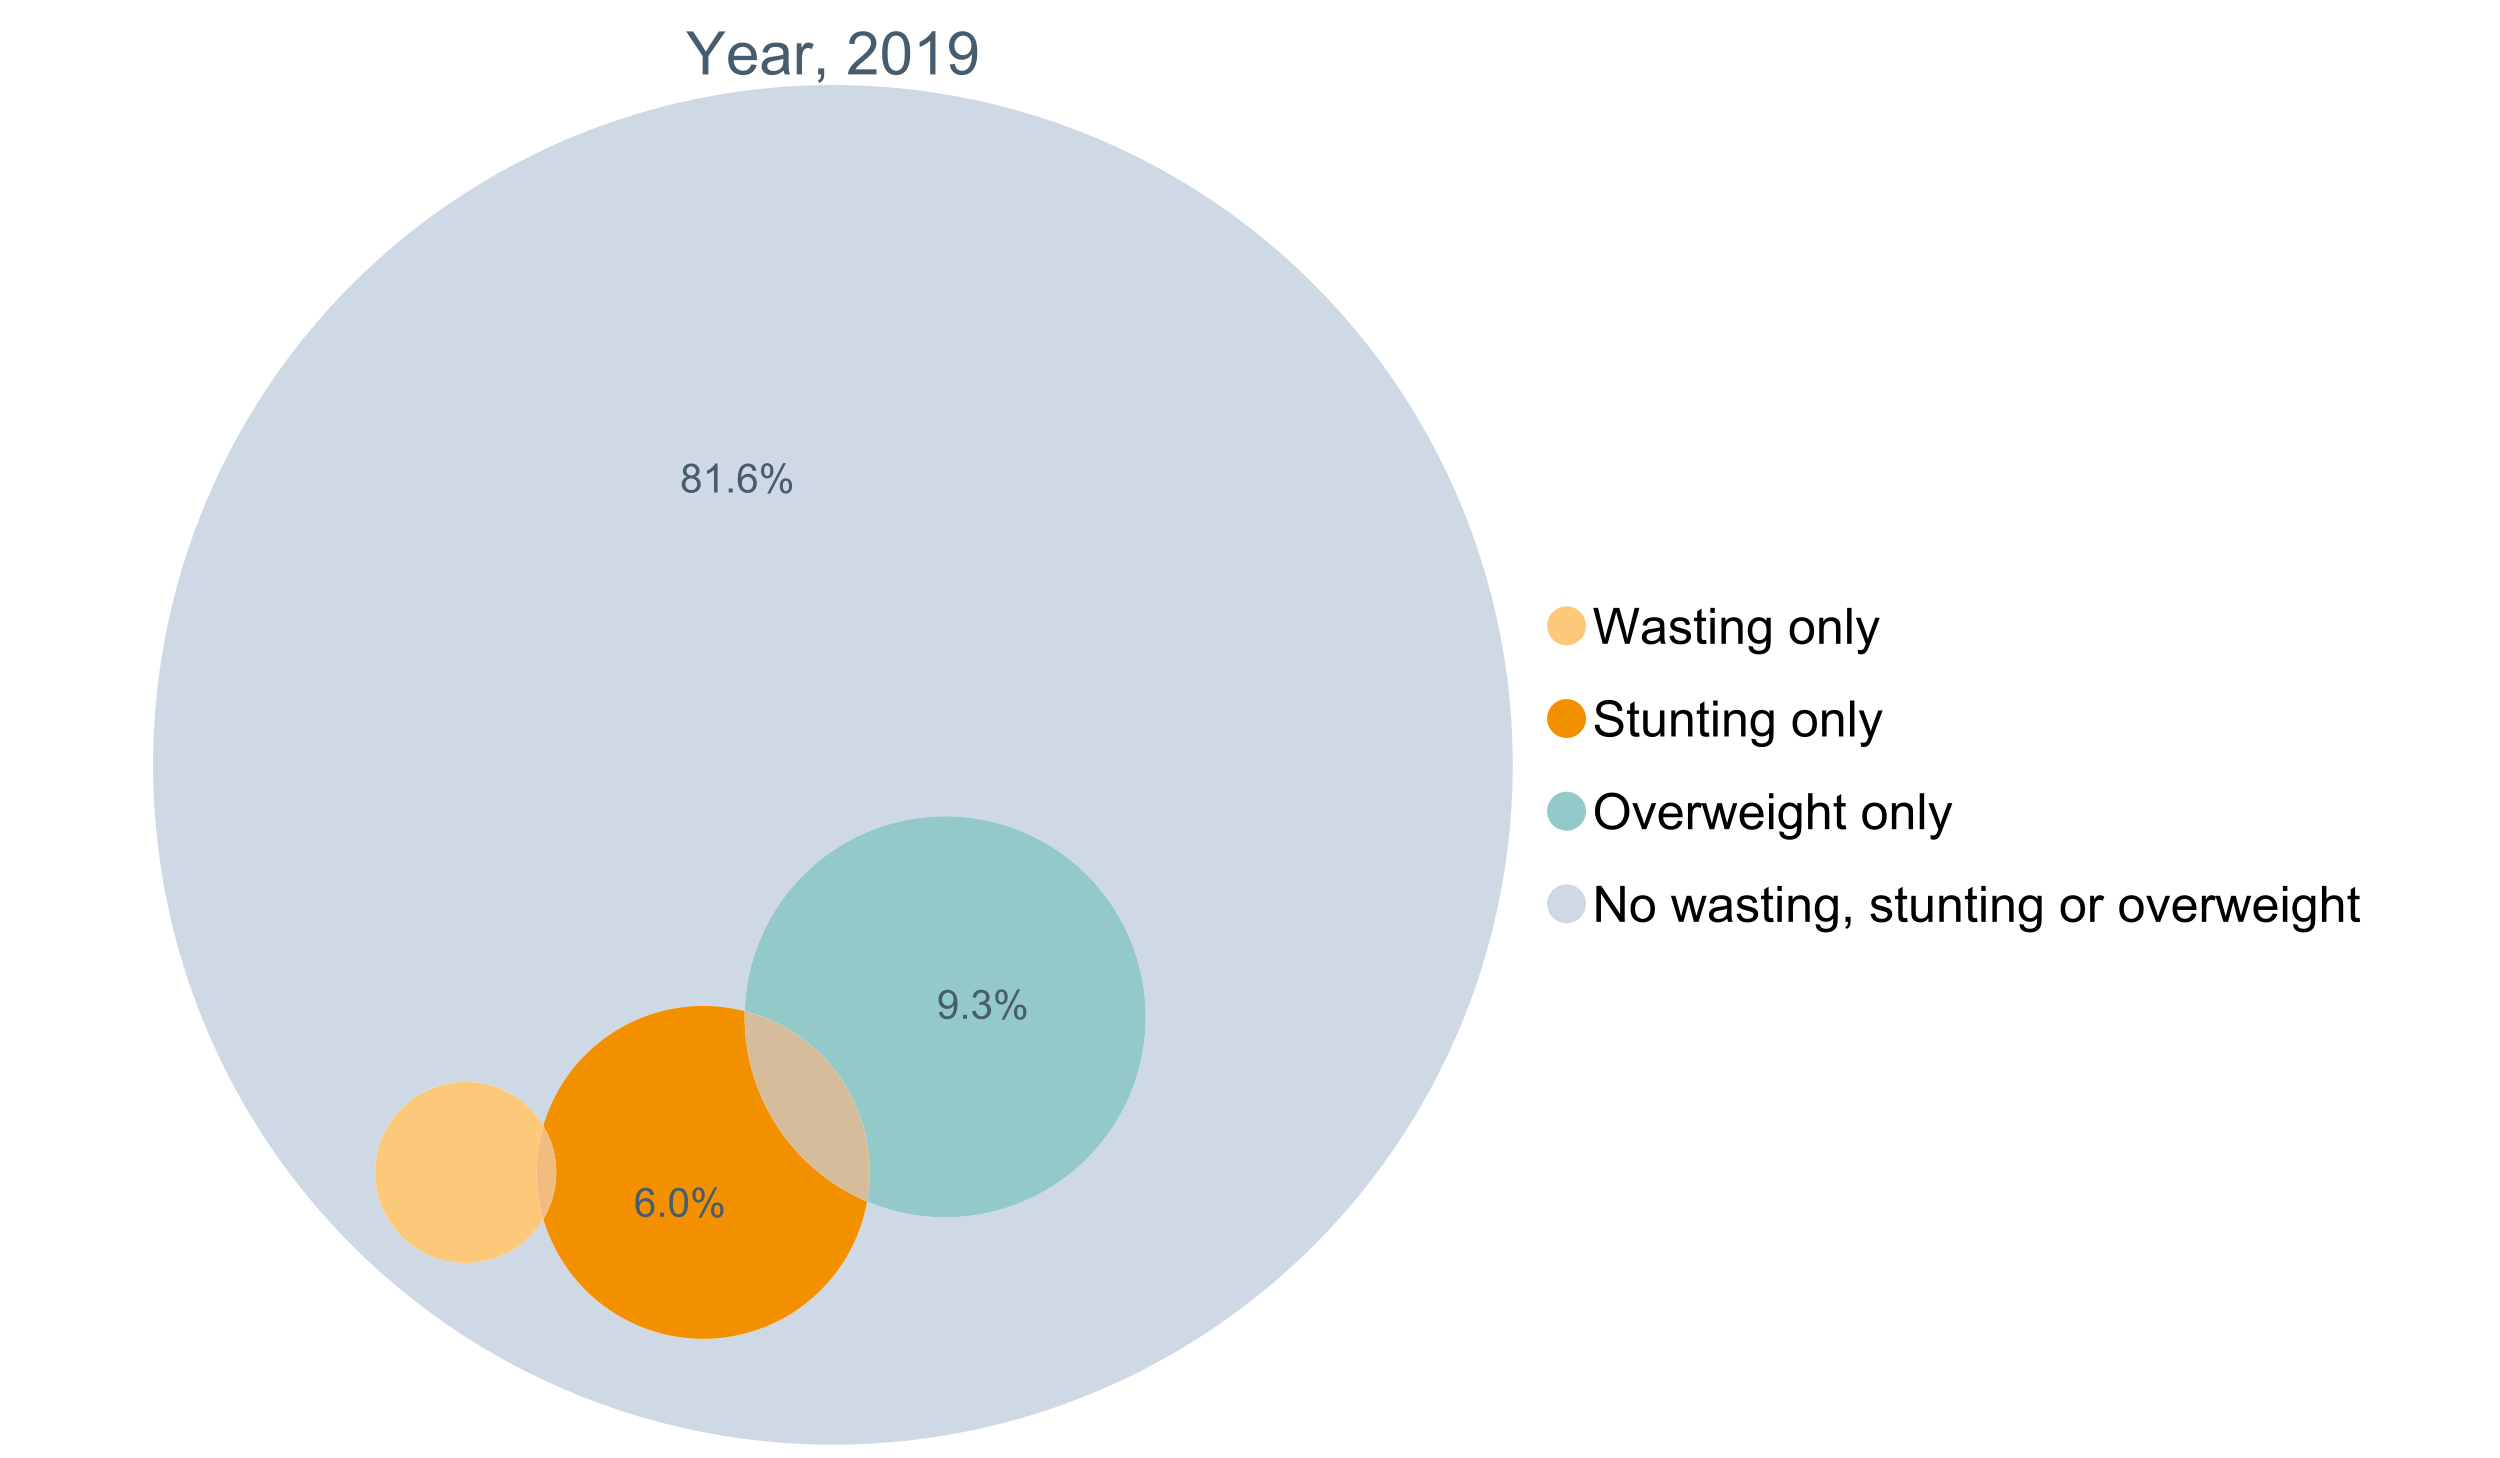 <?xml version="1.0" encoding="UTF-8"?>
<svg xmlns="http://www.w3.org/2000/svg" xmlns:xlink="http://www.w3.org/1999/xlink" width="1234.286pt" height="720pt" viewBox="0 0 1234.286 720" version="1.1">
<defs>
<g>
<symbol overflow="visible" id="glyph0-0">
<path style="stroke:none;" d="M 3.707 0 L 3.707 -18.543 L 18.543 -18.543 L 18.543 0 Z M 4.172 -0.465 L 18.078 -0.465 L 18.078 -18.078 L 4.172 -18.078 Z M 4.172 -0.465 "/>
</symbol>
<symbol overflow="visible" id="glyph0-1">
<path style="stroke:none;" d="M 8.27 0 L 8.27 -8.996 L 0.086 -21.234 L 3.504 -21.234 L 7.691 -14.832 C 8.461 -13.633 9.18 -12.438 9.852 -11.242 C 10.484 -12.348 11.258 -13.598 12.168 -14.992 L 16.281 -21.234 L 19.555 -21.234 L 11.082 -8.996 L 11.082 0 Z M 8.27 0 "/>
</symbol>
<symbol overflow="visible" id="glyph0-2">
<path style="stroke:none;" d="M 12.488 -4.953 L 15.18 -4.621 C 14.754 -3.043 13.969 -1.82 12.82 -0.953 C 11.672 -0.086 10.203 0.344 8.418 0.348 C 6.164 0.344 4.379 -0.344 3.062 -1.73 C 1.742 -3.113 1.082 -5.059 1.086 -7.562 C 1.082 -10.148 1.75 -12.156 3.086 -13.586 C 4.418 -15.012 6.145 -15.727 8.27 -15.73 C 10.324 -15.727 12.008 -15.027 13.312 -13.629 C 14.617 -12.23 15.27 -10.262 15.27 -7.723 C 15.27 -7.566 15.262 -7.332 15.254 -7.027 L 3.781 -7.027 C 3.875 -5.332 4.355 -4.039 5.215 -3.145 C 6.074 -2.242 7.145 -1.793 8.43 -1.797 C 9.383 -1.793 10.199 -2.043 10.879 -2.551 C 11.555 -3.051 12.09 -3.852 12.488 -4.953 Z M 3.926 -9.168 L 12.516 -9.168 C 12.398 -10.461 12.07 -11.434 11.531 -12.082 C 10.699 -13.082 9.621 -13.582 8.301 -13.586 C 7.102 -13.582 6.094 -13.18 5.277 -12.383 C 4.461 -11.578 4.012 -10.508 3.926 -9.168 Z M 3.926 -9.168 "/>
</symbol>
<symbol overflow="visible" id="glyph0-3">
<path style="stroke:none;" d="M 11.992 -1.898 C 11.027 -1.078 10.098 -0.496 9.207 -0.16 C 8.309 0.18 7.352 0.344 6.332 0.348 C 4.641 0.344 3.34 -0.066 2.434 -0.891 C 1.52 -1.715 1.066 -2.77 1.07 -4.055 C 1.066 -4.809 1.238 -5.496 1.586 -6.121 C 1.926 -6.742 2.375 -7.242 2.934 -7.617 C 3.484 -7.992 4.109 -8.277 4.809 -8.473 C 5.32 -8.605 6.094 -8.734 7.125 -8.867 C 9.23 -9.113 10.781 -9.414 11.777 -9.762 C 11.785 -10.121 11.789 -10.348 11.793 -10.445 C 11.789 -11.504 11.543 -12.25 11.051 -12.688 C 10.387 -13.273 9.395 -13.57 8.082 -13.574 C 6.852 -13.57 5.949 -13.355 5.367 -12.93 C 4.781 -12.496 4.348 -11.734 4.07 -10.648 L 1.52 -10.996 C 1.746 -12.086 2.129 -12.965 2.664 -13.637 C 3.191 -14.305 3.961 -14.824 4.969 -15.188 C 5.973 -15.547 7.137 -15.727 8.461 -15.73 C 9.773 -15.727 10.84 -15.57 11.66 -15.266 C 12.48 -14.953 13.082 -14.566 13.469 -14.102 C 13.855 -13.629 14.125 -13.039 14.281 -12.328 C 14.367 -11.883 14.414 -11.078 14.414 -9.922 L 14.414 -6.445 C 14.414 -4.02 14.469 -2.484 14.578 -1.844 C 14.688 -1.199 14.906 -0.586 15.238 0 L 12.516 0 C 12.242 -0.539 12.066 -1.172 11.992 -1.898 Z M 11.777 -7.723 C 10.828 -7.332 9.406 -7 7.52 -6.734 C 6.441 -6.578 5.684 -6.406 5.242 -6.215 C 4.797 -6.02 4.453 -5.738 4.215 -5.367 C 3.969 -4.992 3.848 -4.578 3.852 -4.129 C 3.848 -3.43 4.113 -2.852 4.641 -2.391 C 5.168 -1.926 5.938 -1.691 6.953 -1.695 C 7.957 -1.691 8.852 -1.91 9.633 -2.352 C 10.414 -2.789 10.988 -3.391 11.355 -4.156 C 11.637 -4.742 11.777 -5.613 11.777 -6.766 Z M 11.777 -7.723 "/>
</symbol>
<symbol overflow="visible" id="glyph0-4">
<path style="stroke:none;" d="M 1.926 0 L 1.926 -15.383 L 4.273 -15.383 L 4.273 -13.051 C 4.867 -14.137 5.422 -14.855 5.93 -15.207 C 6.438 -15.551 6.996 -15.727 7.605 -15.73 C 8.48 -15.727 9.371 -15.445 10.285 -14.891 L 9.387 -12.473 C 8.746 -12.848 8.109 -13.035 7.477 -13.039 C 6.906 -13.035 6.391 -12.863 5.938 -12.523 C 5.48 -12.176 5.16 -11.703 4.969 -11.098 C 4.68 -10.168 4.535 -9.152 4.535 -8.055 L 4.535 0 Z M 1.926 0 "/>
</symbol>
<symbol overflow="visible" id="glyph0-5">
<path style="stroke:none;" d="M 2.637 0 L 2.637 -2.969 L 5.605 -2.969 L 5.605 0 C 5.602 1.09 5.406 1.969 5.023 2.641 C 4.633 3.309 4.023 3.828 3.188 4.199 L 2.461 3.086 C 3.012 2.84 3.418 2.484 3.68 2.02 C 3.938 1.547 4.082 0.875 4.113 0 Z M 2.637 0 "/>
</symbol>
<symbol overflow="visible" id="glyph0-6">
<path style="stroke:none;" d=""/>
</symbol>
<symbol overflow="visible" id="glyph0-7">
<path style="stroke:none;" d="M 14.934 -2.508 L 14.934 0 L 0.898 0 C 0.875 -0.625 0.977 -1.227 1.203 -1.812 C 1.555 -2.766 2.129 -3.707 2.918 -4.637 C 3.703 -5.559 4.84 -6.633 6.332 -7.852 C 8.637 -9.742 10.195 -11.238 11.008 -12.348 C 11.816 -13.449 12.223 -14.496 12.227 -15.484 C 12.223 -16.516 11.852 -17.387 11.117 -18.098 C 10.375 -18.805 9.414 -19.16 8.227 -19.164 C 6.969 -19.16 5.965 -18.785 5.215 -18.035 C 4.461 -17.281 4.078 -16.238 4.07 -14.906 L 1.391 -15.18 C 1.57 -17.176 2.262 -18.699 3.461 -19.75 C 4.656 -20.797 6.266 -21.32 8.285 -21.324 C 10.324 -21.32 11.938 -20.758 13.125 -19.629 C 14.312 -18.496 14.906 -17.094 14.906 -15.426 C 14.906 -14.574 14.73 -13.738 14.383 -12.922 C 14.035 -12.098 13.457 -11.234 12.652 -10.328 C 11.844 -9.418 10.504 -8.172 8.633 -6.59 C 7.062 -5.273 6.059 -4.383 5.617 -3.918 C 5.172 -3.445 4.805 -2.977 4.52 -2.508 Z M 14.934 -2.508 "/>
</symbol>
<symbol overflow="visible" id="glyph0-8">
<path style="stroke:none;" d="M 1.23 -10.473 C 1.23 -12.98 1.488 -15.004 2.004 -16.535 C 2.52 -18.066 3.285 -19.246 4.309 -20.078 C 5.324 -20.906 6.609 -21.32 8.156 -21.324 C 9.293 -21.32 10.289 -21.09 11.152 -20.633 C 12.008 -20.172 12.719 -19.512 13.281 -18.648 C 13.84 -17.785 14.281 -16.734 14.602 -15.492 C 14.918 -14.25 15.074 -12.574 15.078 -10.473 C 15.074 -7.977 14.82 -5.965 14.309 -4.438 C 13.797 -2.906 13.031 -1.727 12.016 -0.891 C 10.996 -0.055 9.711 0.363 8.156 0.363 C 6.109 0.363 4.5 -0.371 3.332 -1.84 C 1.93 -3.605 1.23 -6.48 1.23 -10.473 Z M 3.91 -10.473 C 3.906 -6.98 4.316 -4.66 5.133 -3.512 C 5.949 -2.355 6.957 -1.781 8.156 -1.781 C 9.352 -1.781 10.355 -2.359 11.176 -3.52 C 11.988 -4.676 12.398 -6.992 12.398 -10.473 C 12.398 -13.965 11.988 -16.289 11.176 -17.441 C 10.355 -18.586 9.34 -19.16 8.125 -19.164 C 6.926 -19.16 5.969 -18.652 5.258 -17.645 C 4.355 -16.348 3.906 -13.957 3.91 -10.473 Z M 3.91 -10.473 "/>
</symbol>
<symbol overflow="visible" id="glyph0-9">
<path style="stroke:none;" d="M 11.051 0 L 8.445 0 L 8.445 -16.613 C 7.812 -16.012 6.988 -15.414 5.973 -14.82 C 4.949 -14.219 4.035 -13.77 3.23 -13.473 L 3.23 -15.992 C 4.684 -16.672 5.961 -17.504 7.055 -18.48 C 8.145 -19.457 8.914 -20.402 9.371 -21.324 L 11.051 -21.324 Z M 11.051 0 "/>
</symbol>
<symbol overflow="visible" id="glyph0-10">
<path style="stroke:none;" d="M 1.621 -4.91 L 4.129 -5.141 C 4.336 -3.961 4.742 -3.109 5.344 -2.578 C 5.941 -2.047 6.707 -1.781 7.648 -1.781 C 8.445 -1.781 9.148 -1.965 9.754 -2.332 C 10.355 -2.699 10.852 -3.188 11.238 -3.801 C 11.625 -4.414 11.949 -5.242 12.211 -6.285 C 12.469 -7.328 12.598 -8.391 12.602 -9.473 C 12.598 -9.586 12.594 -9.762 12.59 -9.996 C 12.062 -9.164 11.348 -8.488 10.449 -7.973 C 9.543 -7.453 8.566 -7.195 7.52 -7.199 C 5.758 -7.195 4.27 -7.832 3.055 -9.109 C 1.836 -10.383 1.23 -12.062 1.23 -14.152 C 1.23 -16.301 1.863 -18.035 3.133 -19.352 C 4.402 -20.664 5.996 -21.32 7.91 -21.324 C 9.289 -21.32 10.551 -20.949 11.695 -20.207 C 12.84 -19.461 13.707 -18.402 14.305 -17.027 C 14.895 -15.652 15.191 -13.66 15.195 -11.051 C 15.191 -8.336 14.898 -6.176 14.312 -4.57 C 13.723 -2.961 12.848 -1.734 11.684 -0.898 C 10.52 -0.055 9.152 0.363 7.59 0.363 C 5.926 0.363 4.57 -0.098 3.52 -1.02 C 2.465 -1.941 1.832 -3.238 1.621 -4.91 Z M 12.297 -14.281 C 12.293 -15.773 11.895 -16.961 11.102 -17.844 C 10.301 -18.719 9.344 -19.16 8.227 -19.164 C 7.066 -19.16 6.055 -18.688 5.199 -17.742 C 4.336 -16.797 3.906 -15.57 3.91 -14.066 C 3.906 -12.711 4.316 -11.613 5.133 -10.77 C 5.949 -9.926 6.957 -9.504 8.156 -9.504 C 9.359 -9.504 10.348 -9.926 11.129 -10.77 C 11.902 -11.613 12.293 -12.781 12.297 -14.281 Z M 12.297 -14.281 "/>
</symbol>
<symbol overflow="visible" id="glyph1-0">
<path style="stroke:none;" d="M 3.102 0 L 3.102 -15.504 L 15.504 -15.504 L 15.504 0 Z M 3.488 -0.387 L 15.117 -0.387 L 15.117 -15.117 L 3.488 -15.117 Z M 3.488 -0.387 "/>
</symbol>
<symbol overflow="visible" id="glyph1-1">
<path style="stroke:none;" d="M 5.016 0 L 0.305 -17.758 L 2.715 -17.758 L 5.414 -6.117 C 5.703 -4.898 5.953 -3.688 6.164 -2.484 C 6.617 -4.379 6.883 -5.473 6.965 -5.766 L 10.344 -17.758 L 13.18 -17.758 L 15.723 -8.77 C 16.355 -6.539 16.816 -4.445 17.102 -2.484 C 17.324 -3.605 17.621 -4.891 17.988 -6.348 L 20.773 -17.758 L 23.133 -17.758 L 18.266 0 L 16 0 L 12.258 -13.527 C 11.941 -14.656 11.754 -15.352 11.699 -15.613 C 11.512 -14.797 11.34 -14.102 11.18 -13.527 L 7.414 0 Z M 5.016 0 "/>
</symbol>
<symbol overflow="visible" id="glyph1-2">
<path style="stroke:none;" d="M 10.027 -1.586 C 9.215 -0.898 8.438 -0.414 7.695 -0.133 C 6.945 0.148 6.145 0.285 5.293 0.289 C 3.875 0.285 2.789 -0.055 2.031 -0.746 C 1.27 -1.434 0.891 -2.316 0.895 -3.391 C 0.891 -4.02 1.035 -4.594 1.324 -5.117 C 1.613 -5.633 1.988 -6.051 2.453 -6.371 C 2.914 -6.684 3.438 -6.922 4.02 -7.086 C 4.449 -7.195 5.094 -7.305 5.961 -7.414 C 7.715 -7.617 9.012 -7.867 9.848 -8.164 C 9.852 -8.461 9.855 -8.652 9.859 -8.734 C 9.855 -9.621 9.648 -10.246 9.242 -10.609 C 8.68 -11.098 7.852 -11.344 6.758 -11.348 C 5.727 -11.344 4.969 -11.164 4.484 -10.809 C 3.992 -10.445 3.633 -9.809 3.402 -8.902 L 1.273 -9.191 C 1.461 -10.102 1.781 -10.84 2.227 -11.402 C 2.672 -11.965 3.312 -12.395 4.152 -12.699 C 4.992 -12.996 5.965 -13.148 7.074 -13.152 C 8.168 -13.148 9.062 -13.02 9.75 -12.766 C 10.438 -12.504 10.941 -12.18 11.266 -11.789 C 11.586 -11.398 11.812 -10.902 11.941 -10.309 C 12.012 -9.934 12.047 -9.266 12.051 -8.297 L 12.051 -5.391 C 12.047 -3.363 12.094 -2.078 12.191 -1.543 C 12.281 -1.004 12.465 -0.492 12.742 0 L 10.465 0 C 10.238 -0.453 10.09 -0.98 10.027 -1.586 Z M 9.848 -6.457 C 9.055 -6.133 7.867 -5.855 6.285 -5.633 C 5.387 -5.5 4.754 -5.355 4.383 -5.195 C 4.012 -5.031 3.723 -4.793 3.523 -4.484 C 3.32 -4.172 3.223 -3.828 3.223 -3.453 C 3.223 -2.867 3.441 -2.383 3.883 -1.996 C 4.32 -1.609 4.965 -1.418 5.812 -1.418 C 6.652 -1.418 7.398 -1.602 8.055 -1.969 C 8.707 -2.336 9.188 -2.836 9.496 -3.477 C 9.727 -3.965 9.844 -4.691 9.848 -5.656 Z M 9.848 -6.457 "/>
</symbol>
<symbol overflow="visible" id="glyph1-3">
<path style="stroke:none;" d="M 0.762 -3.84 L 2.918 -4.18 C 3.039 -3.312 3.375 -2.652 3.93 -2.191 C 4.48 -1.73 5.254 -1.5 6.25 -1.5 C 7.246 -1.5 7.988 -1.703 8.477 -2.113 C 8.961 -2.52 9.203 -3 9.207 -3.551 C 9.203 -4.043 8.988 -4.43 8.562 -4.711 C 8.258 -4.906 7.516 -5.152 6.336 -5.449 C 4.734 -5.852 3.625 -6.199 3.008 -6.496 C 2.387 -6.789 1.918 -7.199 1.602 -7.723 C 1.281 -8.242 1.125 -8.816 1.125 -9.449 C 1.125 -10.02 1.254 -10.551 1.52 -11.039 C 1.777 -11.527 2.137 -11.934 2.594 -12.258 C 2.93 -12.508 3.391 -12.719 3.977 -12.891 C 4.559 -13.062 5.188 -13.148 5.863 -13.152 C 6.867 -13.148 7.754 -13.004 8.52 -12.715 C 9.281 -12.426 9.844 -12.031 10.207 -11.535 C 10.57 -11.039 10.82 -10.375 10.961 -9.543 L 8.828 -9.254 C 8.73 -9.91 8.449 -10.426 7.988 -10.801 C 7.52 -11.168 6.863 -11.355 6.02 -11.359 C 5.016 -11.355 4.301 -11.191 3.875 -10.863 C 3.445 -10.531 3.234 -10.145 3.234 -9.703 C 3.234 -9.418 3.32 -9.16 3.5 -8.938 C 3.672 -8.699 3.953 -8.508 4.336 -8.355 C 4.555 -8.273 5.195 -8.086 6.262 -7.801 C 7.801 -7.387 8.875 -7.051 9.488 -6.789 C 10.094 -6.523 10.574 -6.141 10.922 -5.645 C 11.27 -5.141 11.441 -4.52 11.445 -3.777 C 11.441 -3.047 11.23 -2.363 10.809 -1.723 C 10.383 -1.082 9.773 -0.586 8.977 -0.234 C 8.176 0.113 7.27 0.285 6.262 0.289 C 4.586 0.285 3.312 -0.059 2.438 -0.75 C 1.562 -1.445 1.004 -2.473 0.762 -3.84 Z M 0.762 -3.84 "/>
</symbol>
<symbol overflow="visible" id="glyph1-4">
<path style="stroke:none;" d="M 6.395 -1.949 L 6.711 -0.023 C 6.094 0.102 5.547 0.164 5.062 0.168 C 4.27 0.164 3.652 0.043 3.219 -0.207 C 2.781 -0.453 2.477 -0.781 2.301 -1.191 C 2.121 -1.598 2.031 -2.457 2.035 -3.766 L 2.035 -11.168 L 0.438 -11.168 L 0.438 -12.863 L 2.035 -12.863 L 2.035 -16.047 L 4.203 -17.355 L 4.203 -12.863 L 6.395 -12.863 L 6.395 -11.168 L 4.203 -11.168 L 4.203 -3.645 C 4.199 -3.023 4.238 -2.621 4.316 -2.445 C 4.391 -2.266 4.516 -2.125 4.691 -2.023 C 4.863 -1.914 5.113 -1.863 5.438 -1.867 C 5.68 -1.863 5.996 -1.891 6.395 -1.949 Z M 6.395 -1.949 "/>
</symbol>
<symbol overflow="visible" id="glyph1-5">
<path style="stroke:none;" d="M 1.648 -15.25 L 1.648 -17.758 L 3.828 -17.758 L 3.828 -15.25 Z M 1.648 0 L 1.648 -12.863 L 3.828 -12.863 L 3.828 0 Z M 1.648 0 "/>
</symbol>
<symbol overflow="visible" id="glyph1-6">
<path style="stroke:none;" d="M 1.637 0 L 1.637 -12.863 L 3.598 -12.863 L 3.598 -11.035 C 4.543 -12.441 5.906 -13.148 7.691 -13.152 C 8.465 -13.148 9.176 -13.008 9.828 -12.734 C 10.477 -12.453 10.965 -12.09 11.289 -11.637 C 11.609 -11.184 11.836 -10.645 11.965 -10.027 C 12.043 -9.621 12.082 -8.918 12.086 -7.91 L 12.086 0 L 9.906 0 L 9.906 -7.824 C 9.902 -8.707 9.816 -9.371 9.652 -9.816 C 9.48 -10.254 9.18 -10.605 8.75 -10.871 C 8.312 -11.129 7.809 -11.262 7.23 -11.266 C 6.301 -11.262 5.5 -10.965 4.828 -10.379 C 4.152 -9.785 3.812 -8.668 3.816 -7.023 L 3.816 0 Z M 1.637 0 "/>
</symbol>
<symbol overflow="visible" id="glyph1-7">
<path style="stroke:none;" d="M 1.234 1.066 L 3.355 1.379 C 3.441 2.031 3.688 2.508 4.094 2.809 C 4.633 3.207 5.371 3.41 6.309 3.414 C 7.316 3.41 8.098 3.207 8.648 2.809 C 9.195 2.402 9.566 1.84 9.762 1.113 C 9.875 0.668 9.926 -0.262 9.918 -1.684 C 8.965 -0.559 7.777 0 6.359 0 C 4.586 0 3.219 -0.637 2.254 -1.914 C 1.281 -3.188 0.797 -4.719 0.801 -6.504 C 0.797 -7.73 1.02 -8.859 1.465 -9.898 C 1.91 -10.934 2.555 -11.738 3.398 -12.305 C 4.242 -12.867 5.23 -13.148 6.371 -13.152 C 7.887 -13.148 9.141 -12.535 10.125 -11.312 L 10.125 -12.863 L 12.137 -12.863 L 12.137 -1.742 C 12.133 0.258 11.93 1.672 11.523 2.512 C 11.113 3.344 10.469 4.004 9.586 4.492 C 8.703 4.973 7.613 5.215 6.324 5.219 C 4.785 5.215 3.547 4.871 2.602 4.184 C 1.656 3.492 1.199 2.453 1.234 1.066 Z M 3.039 -6.66 C 3.035 -4.969 3.371 -3.738 4.043 -2.965 C 4.715 -2.191 5.555 -1.805 6.566 -1.805 C 7.562 -1.805 8.402 -2.188 9.082 -2.961 C 9.762 -3.727 10.102 -4.938 10.102 -6.59 C 10.102 -8.16 9.75 -9.348 9.055 -10.148 C 8.352 -10.945 7.512 -11.344 6.527 -11.348 C 5.559 -11.344 4.734 -10.949 4.055 -10.168 C 3.375 -9.379 3.035 -8.211 3.039 -6.66 Z M 3.039 -6.66 "/>
</symbol>
<symbol overflow="visible" id="glyph1-8">
<path style="stroke:none;" d=""/>
</symbol>
<symbol overflow="visible" id="glyph1-9">
<path style="stroke:none;" d="M 0.824 -6.43 C 0.82 -8.809 1.48 -10.574 2.809 -11.723 C 3.91 -12.672 5.262 -13.148 6.855 -13.152 C 8.621 -13.148 10.066 -12.57 11.191 -11.414 C 12.312 -10.254 12.871 -8.652 12.875 -6.613 C 12.871 -4.953 12.625 -3.652 12.129 -2.707 C 11.633 -1.758 10.91 -1.02 9.961 -0.496 C 9.012 0.027 7.977 0.285 6.855 0.289 C 5.055 0.285 3.598 -0.289 2.488 -1.441 C 1.375 -2.594 0.82 -4.254 0.824 -6.43 Z M 3.062 -6.43 C 3.059 -4.781 3.418 -3.551 4.141 -2.73 C 4.855 -1.91 5.762 -1.5 6.855 -1.5 C 7.934 -1.5 8.832 -1.91 9.555 -2.734 C 10.27 -3.559 10.629 -4.816 10.633 -6.504 C 10.629 -8.094 10.266 -9.297 9.547 -10.117 C 8.82 -10.934 7.926 -11.344 6.855 -11.348 C 5.762 -11.344 4.855 -10.938 4.141 -10.125 C 3.418 -9.309 3.059 -8.074 3.062 -6.43 Z M 3.062 -6.43 "/>
</symbol>
<symbol overflow="visible" id="glyph1-10">
<path style="stroke:none;" d="M 1.586 0 L 1.586 -17.758 L 3.766 -17.758 L 3.766 0 Z M 1.586 0 "/>
</symbol>
<symbol overflow="visible" id="glyph1-11">
<path style="stroke:none;" d="M 1.539 4.953 L 1.297 2.906 C 1.77 3.035 2.188 3.098 2.543 3.102 C 3.027 3.098 3.414 3.02 3.703 2.859 C 3.992 2.695 4.23 2.469 4.422 2.18 C 4.555 1.961 4.777 1.418 5.086 0.559 C 5.125 0.434 5.188 0.258 5.281 0.023 L 0.398 -12.863 L 2.75 -12.863 L 5.426 -5.414 C 5.77 -4.469 6.078 -3.473 6.359 -2.434 C 6.605 -3.434 6.906 -4.414 7.254 -5.367 L 10.004 -12.863 L 12.184 -12.863 L 7.293 0.219 C 6.766 1.625 6.355 2.598 6.066 3.137 C 5.676 3.852 5.234 4.379 4.734 4.715 C 4.234 5.047 3.637 5.215 2.941 5.219 C 2.52 5.215 2.051 5.125 1.539 4.953 Z M 1.539 4.953 "/>
</symbol>
<symbol overflow="visible" id="glyph1-12">
<path style="stroke:none;" d="M 1.113 -5.703 L 3.332 -5.898 C 3.434 -5.008 3.676 -4.277 4.062 -3.711 C 4.445 -3.141 5.043 -2.684 5.852 -2.332 C 6.656 -1.98 7.562 -1.805 8.574 -1.805 C 9.465 -1.805 10.258 -1.938 10.949 -2.203 C 11.633 -2.469 12.145 -2.832 12.48 -3.301 C 12.816 -3.762 12.984 -4.27 12.984 -4.82 C 12.984 -5.375 12.82 -5.859 12.5 -6.277 C 12.172 -6.691 11.641 -7.043 10.902 -7.328 C 10.422 -7.512 9.367 -7.801 7.738 -8.191 C 6.105 -8.582 4.965 -8.949 4.312 -9.301 C 3.461 -9.742 2.828 -10.293 2.414 -10.953 C 2 -11.609 1.793 -12.348 1.793 -13.164 C 1.793 -14.059 2.047 -14.898 2.555 -15.68 C 3.062 -16.457 3.805 -17.047 4.785 -17.453 C 5.758 -17.855 6.844 -18.059 8.043 -18.059 C 9.355 -18.059 10.516 -17.844 11.523 -17.422 C 12.527 -16.996 13.301 -16.375 13.844 -15.551 C 14.383 -14.727 14.672 -13.793 14.715 -12.754 L 12.465 -12.586 C 12.34 -13.707 11.93 -14.555 11.234 -15.129 C 10.531 -15.699 9.5 -15.984 8.141 -15.988 C 6.715 -15.984 5.68 -15.723 5.031 -15.207 C 4.379 -14.684 4.055 -14.059 4.059 -13.324 C 4.055 -12.684 4.285 -12.156 4.746 -11.75 C 5.199 -11.336 6.379 -10.914 8.289 -10.484 C 10.199 -10.047 11.512 -9.672 12.223 -9.352 C 13.254 -8.875 14.016 -8.27 14.508 -7.539 C 15 -6.809 15.246 -5.969 15.25 -5.016 C 15.246 -4.07 14.977 -3.18 14.438 -2.344 C 13.895 -1.508 13.117 -0.855 12.105 -0.391 C 11.09 0.074 9.949 0.305 8.684 0.305 C 7.074 0.305 5.727 0.07 4.645 -0.398 C 3.555 -0.867 2.703 -1.57 2.09 -2.512 C 1.469 -3.453 1.145 -4.516 1.113 -5.703 Z M 1.113 -5.703 "/>
</symbol>
<symbol overflow="visible" id="glyph1-13">
<path style="stroke:none;" d="M 10.066 0 L 10.066 -1.891 C 9.062 -0.438 7.699 0.285 5.984 0.289 C 5.219 0.285 4.512 0.145 3.855 -0.145 C 3.199 -0.434 2.711 -0.801 2.391 -1.242 C 2.07 -1.68 1.844 -2.219 1.719 -2.859 C 1.625 -3.285 1.582 -3.961 1.586 -4.895 L 1.586 -12.863 L 3.766 -12.863 L 3.766 -5.73 C 3.762 -4.59 3.805 -3.82 3.898 -3.426 C 4.031 -2.852 4.324 -2.402 4.77 -2.074 C 5.215 -1.746 5.762 -1.582 6.418 -1.586 C 7.07 -1.582 7.688 -1.75 8.262 -2.09 C 8.832 -2.422 9.234 -2.879 9.477 -3.457 C 9.711 -4.035 9.832 -4.871 9.836 -5.973 L 9.836 -12.863 L 12.016 -12.863 L 12.016 0 Z M 10.066 0 "/>
</symbol>
<symbol overflow="visible" id="glyph1-14">
<path style="stroke:none;" d="M 1.199 -8.648 C 1.195 -11.594 1.984 -13.898 3.57 -15.57 C 5.148 -17.234 7.195 -18.07 9.703 -18.07 C 11.34 -18.07 12.816 -17.676 14.133 -16.895 C 15.449 -16.109 16.453 -15.02 17.145 -13.621 C 17.832 -12.219 18.176 -10.629 18.18 -8.855 C 18.176 -7.051 17.812 -5.441 17.09 -4.02 C 16.359 -2.598 15.328 -1.52 14 -0.793 C 12.664 -0.059 11.23 0.305 9.691 0.305 C 8.02 0.305 6.523 -0.098 5.207 -0.906 C 3.891 -1.715 2.895 -2.816 2.215 -4.215 C 1.535 -5.605 1.195 -7.086 1.199 -8.648 Z M 3.621 -8.613 C 3.621 -6.473 4.195 -4.785 5.348 -3.555 C 6.496 -2.32 7.938 -1.703 9.676 -1.707 C 11.441 -1.703 12.898 -2.324 14.043 -3.57 C 15.184 -4.812 15.754 -6.578 15.758 -8.867 C 15.754 -10.309 15.512 -11.57 15.023 -12.652 C 14.535 -13.727 13.82 -14.562 12.879 -15.156 C 11.938 -15.746 10.883 -16.043 9.715 -16.047 C 8.051 -16.043 6.617 -15.473 5.418 -14.332 C 4.219 -13.191 3.621 -11.285 3.621 -8.613 Z M 3.621 -8.613 "/>
</symbol>
<symbol overflow="visible" id="glyph1-15">
<path style="stroke:none;" d="M 5.207 0 L 0.316 -12.863 L 2.617 -12.863 L 5.379 -5.16 C 5.676 -4.328 5.949 -3.465 6.203 -2.566 C 6.395 -3.246 6.664 -4.062 7.012 -5.016 L 9.871 -12.863 L 12.113 -12.863 L 7.242 0 Z M 5.207 0 "/>
</symbol>
<symbol overflow="visible" id="glyph1-16">
<path style="stroke:none;" d="M 10.441 -4.141 L 12.695 -3.863 C 12.336 -2.543 11.676 -1.523 10.719 -0.801 C 9.754 -0.074 8.527 0.285 7.039 0.289 C 5.152 0.285 3.66 -0.289 2.562 -1.445 C 1.457 -2.602 0.906 -4.227 0.91 -6.324 C 0.906 -8.484 1.465 -10.164 2.578 -11.359 C 3.691 -12.551 5.137 -13.148 6.914 -13.152 C 8.633 -13.148 10.035 -12.562 11.129 -11.395 C 12.215 -10.223 12.762 -8.578 12.766 -6.457 C 12.762 -6.324 12.758 -6.129 12.754 -5.875 L 3.16 -5.875 C 3.238 -4.457 3.641 -3.375 4.359 -2.625 C 5.078 -1.875 5.973 -1.5 7.051 -1.5 C 7.848 -1.5 8.531 -1.707 9.098 -2.129 C 9.66 -2.547 10.109 -3.219 10.441 -4.141 Z M 3.281 -7.668 L 10.465 -7.668 C 10.367 -8.746 10.09 -9.559 9.641 -10.102 C 8.941 -10.938 8.043 -11.355 6.941 -11.359 C 5.938 -11.355 5.094 -11.02 4.414 -10.355 C 3.727 -9.684 3.352 -8.789 3.281 -7.668 Z M 3.281 -7.668 "/>
</symbol>
<symbol overflow="visible" id="glyph1-17">
<path style="stroke:none;" d="M 1.609 0 L 1.609 -12.863 L 3.574 -12.863 L 3.574 -10.914 C 4.074 -11.824 4.535 -12.426 4.961 -12.715 C 5.383 -13.004 5.848 -13.148 6.359 -13.152 C 7.09 -13.148 7.836 -12.914 8.598 -12.453 L 7.848 -10.43 C 7.312 -10.742 6.781 -10.898 6.25 -10.902 C 5.77 -10.898 5.34 -10.754 4.965 -10.469 C 4.582 -10.18 4.312 -9.781 4.156 -9.277 C 3.91 -8.496 3.789 -7.648 3.793 -6.734 L 3.793 0 Z M 1.609 0 "/>
</symbol>
<symbol overflow="visible" id="glyph1-18">
<path style="stroke:none;" d="M 4.008 0 L 0.074 -12.863 L 2.324 -12.863 L 4.371 -5.438 L 5.137 -2.676 C 5.164 -2.812 5.387 -3.695 5.801 -5.328 L 7.848 -12.863 L 10.09 -12.863 L 12.016 -5.402 L 12.656 -2.941 L 13.395 -5.426 L 15.602 -12.863 L 17.719 -12.863 L 13.699 0 L 11.434 0 L 9.387 -7.703 L 8.891 -9.895 L 6.285 0 Z M 4.008 0 "/>
</symbol>
<symbol overflow="visible" id="glyph1-19">
<path style="stroke:none;" d="M 1.637 0 L 1.637 -17.758 L 3.816 -17.758 L 3.816 -11.387 C 4.828 -12.559 6.113 -13.148 7.668 -13.152 C 8.617 -13.148 9.445 -12.961 10.148 -12.59 C 10.852 -12.211 11.352 -11.691 11.656 -11.031 C 11.957 -10.367 12.109 -9.406 12.113 -8.152 L 12.113 0 L 9.934 0 L 9.934 -8.152 C 9.93 -9.238 9.695 -10.031 9.223 -10.531 C 8.75 -11.023 8.082 -11.273 7.219 -11.277 C 6.57 -11.273 5.961 -11.105 5.395 -10.773 C 4.824 -10.434 4.418 -9.98 4.18 -9.41 C 3.934 -8.836 3.812 -8.043 3.816 -7.039 L 3.816 0 Z M 1.637 0 "/>
</symbol>
<symbol overflow="visible" id="glyph1-20">
<path style="stroke:none;" d="M 1.891 0 L 1.891 -17.758 L 4.301 -17.758 L 13.625 -3.816 L 13.625 -17.758 L 15.879 -17.758 L 15.879 0 L 13.469 0 L 4.141 -13.953 L 4.141 0 Z M 1.891 0 "/>
</symbol>
<symbol overflow="visible" id="glyph1-21">
<path style="stroke:none;" d="M 2.203 0 L 2.203 -2.484 L 4.688 -2.484 L 4.688 0 C 4.688 0.91 4.523 1.645 4.203 2.207 C 3.875 2.766 3.363 3.199 2.664 3.512 L 2.059 2.578 C 2.516 2.375 2.855 2.078 3.074 1.688 C 3.289 1.297 3.41 0.734 3.441 0 Z M 2.203 0 "/>
</symbol>
<symbol overflow="visible" id="glyph2-0">
<path style="stroke:none;" d="M 2.492 0 L 2.492 -12.465 L 12.465 -12.465 L 12.465 0 Z M 2.805 -0.312 L 12.152 -0.312 L 12.152 -12.152 L 2.805 -12.152 Z M 2.805 -0.312 "/>
</symbol>
<symbol overflow="visible" id="glyph2-1">
<path style="stroke:none;" d="M 3.523 -7.742 C 2.793 -8.004 2.254 -8.383 1.906 -8.879 C 1.555 -9.371 1.383 -9.965 1.383 -10.652 C 1.383 -11.691 1.754 -12.562 2.5 -13.273 C 3.246 -13.977 4.242 -14.332 5.484 -14.336 C 6.727 -14.332 7.727 -13.969 8.492 -13.25 C 9.25 -12.523 9.633 -11.645 9.633 -10.605 C 9.633 -9.941 9.457 -9.363 9.109 -8.875 C 8.762 -8.383 8.234 -8.004 7.527 -7.742 C 8.402 -7.453 9.07 -6.992 9.527 -6.359 C 9.984 -5.719 10.211 -4.961 10.215 -4.082 C 10.211 -2.859 9.781 -1.832 8.918 -1.004 C 8.055 -0.172 6.918 0.238 5.512 0.242 C 4.102 0.238 2.965 -0.176 2.102 -1.008 C 1.238 -1.84 0.809 -2.879 0.809 -4.129 C 0.809 -5.055 1.043 -5.832 1.512 -6.461 C 1.98 -7.086 2.648 -7.512 3.523 -7.742 Z M 3.176 -10.711 C 3.176 -10.035 3.391 -9.48 3.828 -9.055 C 4.258 -8.625 4.824 -8.414 5.523 -8.414 C 6.195 -8.414 6.746 -8.625 7.18 -9.051 C 7.609 -9.477 7.828 -9.996 7.828 -10.613 C 7.828 -11.254 7.605 -11.797 7.16 -12.234 C 6.715 -12.672 6.16 -12.891 5.504 -12.895 C 4.832 -12.891 4.277 -12.676 3.836 -12.25 C 3.395 -11.82 3.176 -11.309 3.176 -10.711 Z M 2.609 -4.121 C 2.605 -3.617 2.727 -3.133 2.965 -2.668 C 3.199 -2.199 3.551 -1.84 4.02 -1.582 C 4.488 -1.324 4.992 -1.195 5.531 -1.199 C 6.367 -1.195 7.059 -1.465 7.605 -2.004 C 8.148 -2.543 8.418 -3.227 8.422 -4.062 C 8.418 -4.902 8.137 -5.602 7.578 -6.156 C 7.016 -6.707 6.316 -6.984 5.473 -6.984 C 4.645 -6.984 3.961 -6.711 3.422 -6.164 C 2.879 -5.617 2.605 -4.934 2.609 -4.121 Z M 2.609 -4.121 "/>
</symbol>
<symbol overflow="visible" id="glyph2-2">
<path style="stroke:none;" d="M 7.43 0 L 5.676 0 L 5.676 -11.172 C 5.25 -10.766 4.695 -10.363 4.016 -9.961 C 3.328 -9.559 2.715 -9.258 2.172 -9.059 L 2.172 -10.75 C 3.148 -11.207 4.004 -11.766 4.742 -12.426 C 5.473 -13.078 5.992 -13.715 6.301 -14.336 L 7.43 -14.336 Z M 7.43 0 "/>
</symbol>
<symbol overflow="visible" id="glyph2-3">
<path style="stroke:none;" d="M 1.812 0 L 1.812 -1.996 L 3.809 -1.996 L 3.809 0 Z M 1.812 0 "/>
</symbol>
<symbol overflow="visible" id="glyph2-4">
<path style="stroke:none;" d="M 9.922 -10.781 L 8.18 -10.645 C 8.023 -11.328 7.801 -11.828 7.52 -12.145 C 7.043 -12.641 6.461 -12.891 5.766 -12.895 C 5.203 -12.891 4.711 -12.734 4.293 -12.426 C 3.742 -12.023 3.309 -11.438 2.988 -10.664 C 2.668 -9.891 2.5 -8.789 2.492 -7.363 C 2.91 -8.004 3.426 -8.48 4.039 -8.793 C 4.648 -9.102 5.289 -9.258 5.961 -9.262 C 7.125 -9.258 8.121 -8.828 8.941 -7.969 C 9.762 -7.109 10.172 -5.996 10.176 -4.637 C 10.172 -3.738 9.98 -2.906 9.598 -2.137 C 9.211 -1.367 8.68 -0.777 8.004 -0.371 C 7.328 0.039 6.562 0.238 5.707 0.242 C 4.246 0.238 3.055 -0.293 2.133 -1.367 C 1.211 -2.438 0.75 -4.211 0.75 -6.68 C 0.75 -9.438 1.258 -11.441 2.277 -12.699 C 3.164 -13.785 4.363 -14.332 5.871 -14.336 C 6.996 -14.332 7.914 -14.016 8.633 -13.391 C 9.348 -12.758 9.777 -11.891 9.922 -10.781 Z M 2.766 -4.625 C 2.766 -4.016 2.891 -3.438 3.148 -2.891 C 3.402 -2.336 3.762 -1.918 4.227 -1.633 C 4.684 -1.34 5.168 -1.195 5.676 -1.199 C 6.414 -1.195 7.051 -1.492 7.586 -2.094 C 8.117 -2.688 8.383 -3.5 8.387 -4.527 C 8.383 -5.512 8.121 -6.289 7.598 -6.859 C 7.07 -7.426 6.406 -7.711 5.609 -7.711 C 4.812 -7.711 4.141 -7.426 3.594 -6.859 C 3.039 -6.289 2.766 -5.543 2.766 -4.625 Z M 2.766 -4.625 "/>
</symbol>
<symbol overflow="visible" id="glyph2-5">
<path style="stroke:none;" d="M 1.16 -10.848 C 1.16 -11.863 1.414 -12.73 1.93 -13.449 C 2.438 -14.16 3.184 -14.52 4.16 -14.52 C 5.055 -14.52 5.793 -14.199 6.383 -13.559 C 6.969 -12.918 7.266 -11.977 7.266 -10.742 C 7.266 -9.531 6.969 -8.602 6.375 -7.949 C 5.781 -7.297 5.047 -6.973 4.18 -6.973 C 3.312 -6.973 2.594 -7.293 2.02 -7.938 C 1.445 -8.578 1.16 -9.547 1.16 -10.848 Z M 4.207 -13.312 C 3.77 -13.312 3.406 -13.121 3.121 -12.746 C 2.828 -12.367 2.684 -11.676 2.688 -10.672 C 2.684 -9.754 2.828 -9.109 3.125 -8.738 C 3.414 -8.363 3.777 -8.18 4.207 -8.18 C 4.648 -8.18 5.012 -8.367 5.301 -8.742 C 5.586 -9.117 5.73 -9.805 5.734 -10.809 C 5.73 -11.727 5.586 -12.375 5.297 -12.75 C 5.004 -13.125 4.641 -13.312 4.207 -13.312 Z M 4.215 0.527 L 12.027 -14.52 L 13.449 -14.52 L 5.668 0.527 Z M 10.391 -3.352 C 10.387 -4.375 10.645 -5.242 11.16 -5.953 C 11.672 -6.664 12.418 -7.02 13.398 -7.02 C 14.293 -7.02 15.035 -6.699 15.625 -6.059 C 16.211 -5.418 16.504 -4.477 16.508 -3.242 C 16.504 -2.031 16.207 -1.102 15.613 -0.449 C 15.016 0.203 14.281 0.527 13.41 0.527 C 12.543 0.527 11.824 0.207 11.25 -0.441 C 10.676 -1.082 10.387 -2.055 10.391 -3.352 Z M 13.449 -5.812 C 13.004 -5.812 12.641 -5.621 12.352 -5.246 C 12.062 -4.867 11.918 -4.18 11.918 -3.176 C 11.918 -2.266 12.062 -1.621 12.355 -1.246 C 12.648 -0.867 13.008 -0.68 13.438 -0.684 C 13.883 -0.68 14.254 -0.867 14.543 -1.246 C 14.832 -1.621 14.977 -2.309 14.977 -3.312 C 14.977 -4.23 14.828 -4.879 14.539 -5.254 C 14.242 -5.625 13.879 -5.812 13.449 -5.812 Z M 13.449 -5.812 "/>
</symbol>
<symbol overflow="visible" id="glyph2-6">
<path style="stroke:none;" d="M 0.828 -7.039 C 0.824 -8.727 1 -10.086 1.348 -11.117 C 1.695 -12.141 2.211 -12.934 2.898 -13.496 C 3.582 -14.051 4.445 -14.332 5.484 -14.336 C 6.25 -14.332 6.922 -14.176 7.5 -13.871 C 8.078 -13.559 8.555 -13.117 8.93 -12.539 C 9.305 -11.957 9.598 -11.246 9.816 -10.414 C 10.027 -9.578 10.137 -8.453 10.137 -7.039 C 10.137 -5.359 9.965 -4.008 9.621 -2.984 C 9.277 -1.953 8.762 -1.16 8.078 -0.598 C 7.391 -0.039 6.527 0.238 5.484 0.242 C 4.105 0.238 3.023 -0.25 2.238 -1.238 C 1.297 -2.422 0.824 -4.355 0.828 -7.039 Z M 2.629 -7.039 C 2.625 -4.691 2.898 -3.133 3.449 -2.359 C 3.996 -1.582 4.676 -1.195 5.484 -1.199 C 6.289 -1.195 6.965 -1.586 7.512 -2.367 C 8.059 -3.145 8.332 -4.699 8.336 -7.039 C 8.332 -9.387 8.059 -10.949 7.512 -11.723 C 6.965 -12.492 6.281 -12.879 5.465 -12.883 C 4.656 -12.879 4.012 -12.539 3.535 -11.863 C 2.926 -10.988 2.625 -9.379 2.629 -7.039 Z M 2.629 -7.039 "/>
</symbol>
<symbol overflow="visible" id="glyph2-7">
<path style="stroke:none;" d="M 1.09 -3.301 L 2.777 -3.457 C 2.918 -2.664 3.188 -2.09 3.594 -1.734 C 3.992 -1.375 4.508 -1.195 5.141 -1.199 C 5.676 -1.195 6.148 -1.316 6.559 -1.566 C 6.961 -1.809 7.293 -2.141 7.555 -2.555 C 7.812 -2.969 8.031 -3.523 8.207 -4.227 C 8.383 -4.922 8.473 -5.637 8.473 -6.367 C 8.473 -6.441 8.469 -6.559 8.461 -6.719 C 8.109 -6.16 7.629 -5.707 7.027 -5.359 C 6.418 -5.012 5.762 -4.84 5.055 -4.84 C 3.871 -4.84 2.871 -5.266 2.055 -6.125 C 1.234 -6.977 0.824 -8.109 0.828 -9.516 C 0.824 -10.961 1.254 -12.125 2.109 -13.012 C 2.961 -13.891 4.027 -14.332 5.316 -14.336 C 6.242 -14.332 7.094 -14.082 7.863 -13.586 C 8.633 -13.082 9.215 -12.367 9.617 -11.445 C 10.012 -10.516 10.211 -9.18 10.215 -7.43 C 10.211 -5.605 10.016 -4.152 9.621 -3.07 C 9.223 -1.988 8.633 -1.164 7.852 -0.602 C 7.07 -0.039 6.152 0.238 5.102 0.242 C 3.984 0.238 3.074 -0.066 2.367 -0.688 C 1.656 -1.305 1.23 -2.176 1.09 -3.301 Z M 8.27 -9.602 C 8.266 -10.605 8 -11.402 7.465 -11.996 C 6.926 -12.582 6.281 -12.879 5.531 -12.883 C 4.75 -12.879 4.07 -12.562 3.496 -11.93 C 2.914 -11.293 2.625 -10.469 2.629 -9.457 C 2.625 -8.547 2.898 -7.805 3.449 -7.238 C 3.996 -6.668 4.676 -6.387 5.484 -6.387 C 6.293 -6.387 6.957 -6.668 7.484 -7.238 C 8.004 -7.805 8.266 -8.594 8.27 -9.602 Z M 8.27 -9.602 "/>
</symbol>
<symbol overflow="visible" id="glyph2-8">
<path style="stroke:none;" d="M 0.836 -3.77 L 2.59 -4.004 C 2.789 -3.004 3.129 -2.289 3.617 -1.855 C 4.098 -1.414 4.688 -1.195 5.387 -1.199 C 6.207 -1.195 6.902 -1.48 7.473 -2.055 C 8.039 -2.621 8.324 -3.328 8.328 -4.18 C 8.324 -4.98 8.062 -5.645 7.539 -6.168 C 7.012 -6.688 6.344 -6.949 5.531 -6.953 C 5.199 -6.949 4.785 -6.883 4.293 -6.758 L 4.488 -8.297 C 4.605 -8.281 4.699 -8.273 4.773 -8.277 C 5.516 -8.273 6.188 -8.469 6.785 -8.859 C 7.383 -9.25 7.68 -9.852 7.684 -10.664 C 7.68 -11.305 7.465 -11.836 7.031 -12.262 C 6.594 -12.68 6.031 -12.891 5.348 -12.895 C 4.664 -12.891 4.094 -12.676 3.641 -12.25 C 3.184 -11.82 2.895 -11.18 2.766 -10.324 L 1.012 -10.633 C 1.227 -11.809 1.715 -12.719 2.473 -13.367 C 3.23 -14.008 4.176 -14.332 5.309 -14.336 C 6.086 -14.332 6.801 -14.164 7.457 -13.832 C 8.109 -13.496 8.609 -13.039 8.961 -12.465 C 9.305 -11.883 9.48 -11.27 9.484 -10.625 C 9.48 -10.004 9.316 -9.441 8.988 -8.938 C 8.656 -8.43 8.164 -8.027 7.52 -7.73 C 8.359 -7.535 9.016 -7.133 9.484 -6.52 C 9.949 -5.906 10.184 -5.137 10.188 -4.215 C 10.184 -2.965 9.73 -1.91 8.824 -1.047 C 7.914 -0.18 6.762 0.25 5.375 0.254 C 4.117 0.25 3.078 -0.121 2.254 -0.867 C 1.422 -1.613 0.949 -2.578 0.836 -3.77 Z M 0.836 -3.77 "/>
</symbol>
</g>
</defs>
<g id="surface7355">
<g style="fill:rgb(27.843%,36.078%,42.745%);fill-opacity:1;">
  <use xlink:href="#glyph0-1" x="338.652" y="36.73"/>
  <use xlink:href="#glyph0-2" x="358.44" y="36.73"/>
  <use xlink:href="#glyph0-3" x="374.939" y="36.73"/>
  <use xlink:href="#glyph0-4" x="391.438" y="36.73"/>
  <use xlink:href="#glyph0-5" x="401.317" y="36.73"/>
  <use xlink:href="#glyph0-6" x="409.56" y="36.73"/>
  <use xlink:href="#glyph0-7" x="417.802" y="36.73"/>
  <use xlink:href="#glyph0-8" x="434.301" y="36.73"/>
  <use xlink:href="#glyph0-9" x="450.8" y="36.73"/>
  <use xlink:href="#glyph0-10" x="467.3" y="36.73"/>
</g>
<path style=" stroke:none;fill-rule:nonzero;fill:rgb(98.824%,78.824%,47.843%);fill-opacity:1;" d="M 783.055 308.984 C 783.055 314.293 778.75 318.598 773.441 318.598 C 768.129 318.598 763.824 314.293 763.824 308.984 C 763.824 303.672 768.129 299.367 773.441 299.367 C 778.75 299.367 783.055 303.672 783.055 308.984 "/>
<g style="fill:rgb(0%,0%,0%);fill-opacity:1;">
  <use xlink:href="#glyph1-1" x="786.273" y="317.863"/>
  <use xlink:href="#glyph1-2" x="809.686" y="317.863"/>
  <use xlink:href="#glyph1-3" x="823.482" y="317.863"/>
  <use xlink:href="#glyph1-4" x="835.885" y="317.863"/>
  <use xlink:href="#glyph1-5" x="842.776" y="317.863"/>
  <use xlink:href="#glyph1-6" x="848.287" y="317.863"/>
  <use xlink:href="#glyph1-7" x="862.083" y="317.863"/>
  <use xlink:href="#glyph1-8" x="875.879" y="317.863"/>
  <use xlink:href="#glyph1-9" x="882.77" y="317.863"/>
  <use xlink:href="#glyph1-6" x="896.566" y="317.863"/>
  <use xlink:href="#glyph1-10" x="910.362" y="317.863"/>
  <use xlink:href="#glyph1-11" x="915.873" y="317.863"/>
</g>
<path style=" stroke:none;fill-rule:nonzero;fill:rgb(95.294%,56.471%,0%);fill-opacity:1;" d="M 783.055 354.738 C 783.055 360.051 778.75 364.355 773.441 364.355 C 768.129 364.355 763.824 360.051 763.824 354.738 C 763.824 349.43 768.129 345.125 773.441 345.125 C 778.75 345.125 783.055 349.43 783.055 354.738 "/>
<g style="fill:rgb(0%,0%,0%);fill-opacity:1;">
  <use xlink:href="#glyph1-12" x="786.273" y="363.617"/>
  <use xlink:href="#glyph1-4" x="802.819" y="363.617"/>
  <use xlink:href="#glyph1-13" x="809.71" y="363.617"/>
  <use xlink:href="#glyph1-6" x="823.506" y="363.617"/>
  <use xlink:href="#glyph1-4" x="837.302" y="363.617"/>
  <use xlink:href="#glyph1-5" x="844.193" y="363.617"/>
  <use xlink:href="#glyph1-6" x="849.704" y="363.617"/>
  <use xlink:href="#glyph1-7" x="863.5" y="363.617"/>
  <use xlink:href="#glyph1-8" x="877.296" y="363.617"/>
  <use xlink:href="#glyph1-9" x="884.188" y="363.617"/>
  <use xlink:href="#glyph1-6" x="897.983" y="363.617"/>
  <use xlink:href="#glyph1-10" x="911.779" y="363.617"/>
  <use xlink:href="#glyph1-11" x="917.29" y="363.617"/>
</g>
<path style=" stroke:none;fill-rule:nonzero;fill:rgb(57.647%,79.216%,78.824%);fill-opacity:1;" d="M 783.055 400.496 C 783.055 405.805 778.75 410.109 773.441 410.109 C 768.129 410.109 763.824 405.805 763.824 400.496 C 763.824 395.188 768.129 390.883 773.441 390.883 C 778.75 390.883 783.055 395.188 783.055 400.496 "/>
<g style="fill:rgb(0%,0%,0%);fill-opacity:1;">
  <use xlink:href="#glyph1-14" x="786.273" y="409.375"/>
  <use xlink:href="#glyph1-15" x="805.568" y="409.375"/>
  <use xlink:href="#glyph1-16" x="817.971" y="409.375"/>
  <use xlink:href="#glyph1-17" x="831.766" y="409.375"/>
  <use xlink:href="#glyph1-18" x="840.027" y="409.375"/>
  <use xlink:href="#glyph1-16" x="857.941" y="409.375"/>
  <use xlink:href="#glyph1-5" x="871.736" y="409.375"/>
  <use xlink:href="#glyph1-7" x="877.247" y="409.375"/>
  <use xlink:href="#glyph1-19" x="891.043" y="409.375"/>
  <use xlink:href="#glyph1-4" x="904.839" y="409.375"/>
  <use xlink:href="#glyph1-8" x="911.73" y="409.375"/>
  <use xlink:href="#glyph1-9" x="918.622" y="409.375"/>
  <use xlink:href="#glyph1-6" x="932.418" y="409.375"/>
  <use xlink:href="#glyph1-10" x="946.214" y="409.375"/>
  <use xlink:href="#glyph1-11" x="951.725" y="409.375"/>
</g>
<path style=" stroke:none;fill-rule:nonzero;fill:rgb(81.176%,85.098%,89.804%);fill-opacity:1;" d="M 783.055 446.254 C 783.055 451.562 778.75 455.867 773.441 455.867 C 768.129 455.867 763.824 451.562 763.824 446.254 C 763.824 440.941 768.129 436.637 773.441 436.637 C 778.75 436.637 783.055 440.941 783.055 446.254 "/>
<g style="fill:rgb(0%,0%,0%);fill-opacity:1;">
  <use xlink:href="#glyph1-20" x="786.273" y="455.129"/>
  <use xlink:href="#glyph1-9" x="804.187" y="455.129"/>
  <use xlink:href="#glyph1-8" x="817.983" y="455.129"/>
  <use xlink:href="#glyph1-18" x="824.875" y="455.129"/>
  <use xlink:href="#glyph1-2" x="842.788" y="455.129"/>
  <use xlink:href="#glyph1-3" x="856.584" y="455.129"/>
  <use xlink:href="#glyph1-4" x="868.987" y="455.129"/>
  <use xlink:href="#glyph1-5" x="875.879" y="455.129"/>
  <use xlink:href="#glyph1-6" x="881.39" y="455.129"/>
  <use xlink:href="#glyph1-7" x="895.185" y="455.129"/>
  <use xlink:href="#glyph1-21" x="908.981" y="455.129"/>
  <use xlink:href="#glyph1-8" x="915.873" y="455.129"/>
  <use xlink:href="#glyph1-3" x="922.765" y="455.129"/>
  <use xlink:href="#glyph1-4" x="935.167" y="455.129"/>
  <use xlink:href="#glyph1-13" x="942.059" y="455.129"/>
  <use xlink:href="#glyph1-6" x="955.855" y="455.129"/>
  <use xlink:href="#glyph1-4" x="969.65" y="455.129"/>
  <use xlink:href="#glyph1-5" x="976.542" y="455.129"/>
  <use xlink:href="#glyph1-6" x="982.053" y="455.129"/>
  <use xlink:href="#glyph1-7" x="995.849" y="455.129"/>
  <use xlink:href="#glyph1-8" x="1009.645" y="455.129"/>
  <use xlink:href="#glyph1-9" x="1016.536" y="455.129"/>
  <use xlink:href="#glyph1-17" x="1030.332" y="455.129"/>
  <use xlink:href="#glyph1-8" x="1038.592" y="455.129"/>
  <use xlink:href="#glyph1-9" x="1045.484" y="455.129"/>
  <use xlink:href="#glyph1-15" x="1059.28" y="455.129"/>
  <use xlink:href="#glyph1-16" x="1071.683" y="455.129"/>
  <use xlink:href="#glyph1-17" x="1085.478" y="455.129"/>
  <use xlink:href="#glyph1-18" x="1093.739" y="455.129"/>
  <use xlink:href="#glyph1-16" x="1111.653" y="455.129"/>
  <use xlink:href="#glyph1-5" x="1125.448" y="455.129"/>
  <use xlink:href="#glyph1-7" x="1130.959" y="455.129"/>
  <use xlink:href="#glyph1-19" x="1144.755" y="455.129"/>
  <use xlink:href="#glyph1-4" x="1158.551" y="455.129"/>
</g>
<path style=" stroke:none;fill-rule:nonzero;fill:rgb(81.176%,85.098%,89.804%);fill-opacity:1;" d="M 420.203 713.168 L 430.793 712.715 L 441.359 711.93 L 451.898 710.812 L 462.398 709.363 L 472.844 707.582 L 483.23 705.473 L 493.543 703.035 L 503.777 700.273 L 513.918 697.191 L 523.953 693.793 L 533.879 690.074 L 543.68 686.047 L 553.352 681.711 L 562.883 677.074 L 572.258 672.137 L 581.477 666.906 L 590.523 661.387 L 599.391 655.586 L 608.074 649.508 L 616.559 643.156 L 624.84 636.543 L 632.906 629.672 L 640.754 622.547 L 648.371 615.18 L 655.754 607.574 L 662.891 599.742 L 669.777 591.684 L 676.406 583.418 L 682.77 574.941 L 688.863 566.273 L 694.68 557.414 L 700.215 548.375 L 705.461 539.168 L 710.414 529.797 L 715.07 520.277 L 719.422 510.613 L 723.469 500.82 L 727.199 490.898 L 730.621 480.867 L 733.719 470.734 L 736.5 460.508 L 738.953 450.199 L 741.082 439.816 L 742.879 429.371 L 744.348 418.875 L 745.484 408.34 L 746.289 397.773 L 746.758 387.184 L 746.891 376.586 L 746.691 365.992 L 746.156 355.406 L 745.289 344.844 L 744.09 334.316 L 742.555 323.828 L 740.691 313.395 L 738.5 303.027 L 735.984 292.73 L 733.141 282.523 L 729.98 272.406 L 726.5 262.398 L 722.703 252.5 L 718.598 242.73 L 714.188 233.094 L 709.477 223.602 L 704.465 214.266 L 699.16 205.09 L 693.57 196.086 L 687.699 187.262 L 681.551 178.629 L 675.137 170.195 L 668.457 161.965 L 661.52 153.953 L 654.336 146.164 L 646.906 138.605 L 639.246 131.285 L 631.355 124.207 L 623.246 117.387 L 614.926 110.82 L 606.398 104.523 L 597.68 98.5 L 588.777 92.754 L 579.695 87.289 L 570.445 82.113 L 561.039 77.234 L 551.48 72.656 L 541.785 68.379 L 531.957 64.414 L 522.008 60.758 L 511.953 57.418 L 501.793 54.398 L 491.543 51.699 L 481.215 49.328 L 470.816 47.281 L 460.359 45.566 L 449.852 44.18 L 439.309 43.125 L 428.734 42.406 L 418.141 42.02 L 407.543 41.969 L 396.949 42.254 L 386.371 42.871 L 375.816 43.824 L 365.297 45.105 L 354.82 46.723 L 344.402 48.668 L 334.055 50.941 L 323.777 53.539 L 313.59 56.461 L 303.5 59.703 L 293.52 63.262 L 283.652 67.137 L 273.918 71.316 L 264.316 75.805 L 254.859 80.594 L 245.562 85.676 L 236.43 91.055 L 227.469 96.715 L 218.691 102.656 L 210.109 108.871 L 201.727 115.352 L 193.551 122.098 L 185.594 129.098 L 177.859 136.344 L 170.359 143.828 L 163.098 151.551 L 156.086 159.496 L 149.328 167.66 L 142.828 176.031 L 136.598 184.605 L 130.645 193.371 L 124.965 202.32 L 119.574 211.445 L 114.477 220.734 L 109.672 230.18 L 105.164 239.773 L 100.969 249.504 L 97.078 259.363 L 93.5 269.34 L 90.242 279.422 L 87.301 289.605 L 84.684 299.875 L 82.391 310.223 L 80.43 320.637 L 78.793 331.105 L 77.492 341.625 L 76.523 352.176 L 75.887 362.758 L 75.582 373.352 L 75.617 383.949 L 75.984 394.539 L 76.684 405.113 L 77.719 415.66 L 79.086 426.172 L 80.785 436.633 L 82.812 447.035 L 85.168 457.367 L 87.848 467.621 L 90.852 477.785 L 94.172 487.848 L 97.809 497.801 L 101.758 507.637 L 106.02 517.34 L 110.582 526.906 L 115.445 536.32 L 120.602 545.582 L 126.047 554.672 L 131.781 563.586 L 137.789 572.312 L 144.074 580.848 L 150.621 589.184 L 157.43 597.305 L 164.492 605.207 L 171.801 612.883 L 179.344 620.32 L 187.121 627.52 L 195.125 634.473 L 203.34 641.164 L 211.762 647.598 L 220.387 653.758 L 229.199 659.645 L 238.191 665.25 L 247.359 670.57 L 256.688 675.598 L 266.172 680.328 L 275.801 684.754 L 285.562 688.879 L 295.453 692.691 L 305.457 696.188 L 315.566 699.367 L 325.77 702.227 L 336.062 704.762 L 346.426 706.973 L 356.855 708.855 L 367.34 710.406 L 377.867 711.625 L 388.426 712.512 L 399.012 713.062 L 409.605 713.281 Z M 344.176 660.961 L 341.586 660.828 L 339 660.609 L 336.422 660.312 L 333.855 659.93 L 331.301 659.469 L 328.762 658.93 L 326.242 658.309 L 323.742 657.609 L 321.27 656.828 L 318.816 655.973 L 316.395 655.039 L 314.004 654.031 L 311.648 652.945 L 309.324 651.785 L 307.039 650.555 L 304.797 649.254 L 302.594 647.879 L 300.434 646.438 L 298.324 644.93 L 296.262 643.355 L 294.25 641.715 L 292.289 640.016 L 290.387 638.25 L 288.539 636.43 L 286.75 634.551 L 285.02 632.613 L 283.352 630.625 L 281.746 628.586 L 280.211 626.496 L 278.738 624.359 L 277.336 622.176 L 276 619.949 L 274.738 617.68 L 273.547 615.375 L 272.43 613.031 L 271.387 610.656 L 270.418 608.25 L 269.527 605.812 L 268.715 603.348 L 268.254 601.789 L 267.66 602.762 L 266.887 603.941 L 266.074 605.098 L 265.227 606.227 L 264.344 607.328 L 263.426 608.398 L 262.477 609.441 L 261.492 610.457 L 260.477 611.438 L 259.434 612.387 L 258.359 613.301 L 257.254 614.184 L 256.125 615.027 L 254.969 615.836 L 253.789 616.609 L 252.582 617.344 L 251.355 618.043 L 250.105 618.699 L 248.84 619.316 L 247.551 619.895 L 246.246 620.43 L 244.922 620.926 L 243.586 621.379 L 242.234 621.789 L 240.871 622.156 L 239.5 622.48 L 238.117 622.762 L 236.727 623 L 235.328 623.191 L 233.922 623.34 L 232.516 623.445 L 231.105 623.504 L 229.695 623.52 L 228.281 623.492 L 226.875 623.418 L 225.469 623.301 L 224.066 623.137 L 222.668 622.93 L 221.281 622.68 L 219.898 622.387 L 218.527 622.047 L 217.172 621.668 L 215.824 621.246 L 214.492 620.777 L 213.176 620.27 L 211.875 619.723 L 210.594 619.133 L 209.328 618.504 L 208.086 617.832 L 206.867 617.125 L 205.668 616.379 L 204.492 615.594 L 203.348 614.773 L 202.223 613.918 L 201.129 613.023 L 200.062 612.098 L 199.027 611.141 L 198.023 610.148 L 197.051 609.129 L 196.109 608.074 L 195.203 606.992 L 194.332 605.883 L 193.496 604.746 L 192.695 603.586 L 191.93 602.398 L 191.203 601.188 L 190.52 599.953 L 189.871 598.699 L 189.262 597.426 L 188.695 596.133 L 188.168 594.824 L 187.684 593.496 L 187.242 592.156 L 186.844 590.805 L 186.484 589.438 L 186.172 588.062 L 185.902 586.676 L 185.676 585.285 L 185.492 583.883 L 185.355 582.48 L 185.262 581.07 L 185.215 579.66 L 185.211 578.25 L 185.25 576.84 L 185.336 575.43 L 185.465 574.023 L 185.637 572.625 L 185.855 571.23 L 186.117 569.844 L 186.422 568.465 L 186.77 567.098 L 187.16 565.742 L 187.598 564.398 L 188.07 563.07 L 188.59 561.754 L 189.148 560.461 L 189.75 559.184 L 190.391 557.926 L 191.07 556.688 L 191.785 555.473 L 192.543 554.281 L 193.336 553.113 L 194.164 551.973 L 195.031 550.855 L 195.93 549.77 L 196.863 548.711 L 197.832 547.684 L 198.832 546.684 L 199.859 545.719 L 200.922 544.789 L 202.008 543.891 L 203.125 543.027 L 204.27 542.199 L 205.438 541.406 L 206.629 540.652 L 207.848 539.938 L 209.086 539.262 L 210.344 538.621 L 211.625 538.023 L 212.922 537.469 L 214.234 536.953 L 215.562 536.48 L 216.906 536.047 L 218.266 535.656 L 219.633 535.312 L 221.012 535.008 L 222.398 534.75 L 223.793 534.535 L 225.195 534.363 L 226.602 534.238 L 228.008 534.156 L 229.418 534.117 L 230.832 534.125 L 232.242 534.176 L 233.648 534.27 L 235.055 534.41 L 236.453 534.594 L 237.848 534.824 L 239.23 535.098 L 240.605 535.414 L 241.973 535.773 L 243.324 536.176 L 244.664 536.617 L 245.988 537.105 L 247.297 537.633 L 248.59 538.203 L 249.863 538.812 L 251.113 539.465 L 252.348 540.152 L 253.555 540.879 L 254.742 541.645 L 255.902 542.449 L 257.039 543.285 L 258.145 544.16 L 259.227 545.07 L 260.277 546.012 L 261.297 546.988 L 262.285 547.992 L 263.242 549.031 L 264.168 550.098 L 265.059 551.195 L 265.91 552.316 L 266.73 553.465 L 267.512 554.641 L 268.258 555.84 L 268.566 554.773 L 269.363 552.301 L 270.238 549.859 L 271.191 547.445 L 272.219 545.062 L 273.324 542.715 L 274.5 540.398 L 275.75 538.125 L 277.07 535.891 L 278.461 533.699 L 279.918 531.555 L 281.445 529.453 L 283.035 527.402 L 284.691 525.402 L 286.406 523.457 L 288.184 521.566 L 290.023 519.734 L 291.914 517.961 L 293.863 516.246 L 295.867 514.594 L 297.918 513.008 L 300.02 511.484 L 302.172 510.031 L 304.363 508.645 L 306.602 507.328 L 308.879 506.082 L 311.191 504.91 L 313.543 503.812 L 315.93 502.785 L 318.344 501.84 L 320.789 500.969 L 323.262 500.172 L 325.754 499.457 L 328.27 498.82 L 330.805 498.266 L 333.355 497.789 L 335.922 497.391 L 338.496 497.078 L 341.082 496.844 L 343.672 496.695 L 346.266 496.625 L 348.863 496.637 L 351.457 496.73 L 354.047 496.906 L 356.629 497.164 L 359.199 497.504 L 361.762 497.926 L 364.309 498.426 L 366.836 499.008 L 367.695 499.234 L 367.742 497.617 L 367.93 494.496 L 368.219 491.383 L 368.602 488.281 L 369.082 485.195 L 369.664 482.121 L 370.34 479.07 L 371.109 476.039 L 371.977 473.039 L 372.938 470.062 L 373.992 467.121 L 375.141 464.215 L 376.379 461.344 L 377.707 458.516 L 379.125 455.727 L 380.629 452.988 L 382.219 450.297 L 383.895 447.656 L 385.652 445.07 L 387.488 442.543 L 389.406 440.074 L 391.398 437.664 L 393.465 435.324 L 395.609 433.047 L 397.82 430.836 L 400.102 428.699 L 402.449 426.637 L 404.859 424.645 L 407.332 422.734 L 409.863 420.902 L 412.453 419.148 L 415.094 417.48 L 417.789 415.895 L 420.531 414.395 L 423.32 412.98 L 426.152 411.66 L 429.023 410.426 L 431.934 409.281 L 434.879 408.234 L 437.855 407.277 L 440.859 406.414 L 443.887 405.648 L 446.941 404.977 L 450.016 404.402 L 453.105 403.926 L 456.207 403.547 L 459.32 403.27 L 462.441 403.086 L 465.566 403.004 L 468.691 403.016 L 471.812 403.129 L 474.934 403.344 L 478.043 403.652 L 481.141 404.062 L 484.227 404.57 L 487.293 405.172 L 490.34 405.871 L 493.363 406.668 L 496.359 407.559 L 499.324 408.543 L 502.258 409.621 L 505.156 410.793 L 508.02 412.055 L 510.836 413.402 L 513.613 414.844 L 516.34 416.367 L 519.02 417.98 L 521.645 419.676 L 524.215 421.453 L 526.73 423.309 L 529.184 425.246 L 531.578 427.258 L 533.902 429.344 L 536.164 431.504 L 538.355 433.734 L 540.473 436.031 L 542.52 438.395 L 544.488 440.82 L 546.383 443.309 L 548.195 445.855 L 549.926 448.457 L 551.574 451.113 L 553.141 453.82 L 554.617 456.574 L 556.008 459.375 L 557.309 462.215 L 558.52 465.098 L 559.641 468.016 L 560.664 470.969 L 561.598 473.953 L 562.438 476.965 L 563.18 480 L 563.824 483.059 L 564.375 486.137 L 564.828 489.227 L 565.18 492.332 L 565.438 495.449 L 565.594 498.57 L 565.652 501.695 L 565.613 504.82 L 565.477 507.945 L 565.238 511.062 L 564.902 514.168 L 564.469 517.266 L 563.941 520.344 L 563.312 523.406 L 562.59 526.449 L 561.77 529.465 L 560.855 532.453 L 559.848 535.414 L 558.746 538.336 L 557.551 541.227 L 556.27 544.078 L 554.895 546.887 L 553.434 549.648 L 551.887 552.363 L 550.254 555.031 L 548.539 557.645 L 546.742 560.199 L 544.863 562.699 L 542.91 565.137 L 540.879 567.516 L 538.773 569.824 L 536.594 572.066 L 534.348 574.242 L 532.035 576.344 L 529.656 578.371 L 527.211 580.32 L 524.711 582.191 L 522.148 583.984 L 519.535 585.695 L 516.863 587.324 L 514.148 588.867 L 511.379 590.324 L 508.57 591.691 L 505.719 592.969 L 502.828 594.16 L 499.898 595.254 L 496.938 596.258 L 493.949 597.168 L 490.93 597.98 L 487.887 598.699 L 484.824 599.32 L 481.742 599.848 L 478.648 600.273 L 475.539 600.605 L 472.422 600.836 L 469.297 600.969 L 466.172 601.004 L 463.047 600.938 L 459.926 600.777 L 456.812 600.516 L 453.707 600.156 L 450.613 599.695 L 447.539 599.141 L 444.48 598.492 L 441.445 597.742 L 438.438 596.898 L 435.453 595.961 L 432.504 594.93 L 429.586 593.805 L 428.094 593.176 L 427.945 594.047 L 427.422 596.59 L 426.82 599.117 L 426.141 601.621 L 425.383 604.102 L 424.543 606.559 L 423.629 608.988 L 422.641 611.387 L 421.574 613.754 L 420.434 616.082 L 419.223 618.379 L 417.938 620.633 L 416.582 622.848 L 415.156 625.016 L 413.664 627.141 L 412.105 629.215 L 410.48 631.238 L 408.797 633.211 L 407.047 635.129 L 405.242 636.992 L 403.375 638.797 L 401.453 640.539 L 399.477 642.223 L 397.449 643.844 L 395.371 645.398 L 393.246 646.887 L 391.074 648.309 L 388.859 649.66 L 386.602 650.941 L 384.305 652.148 L 381.973 653.285 L 379.605 654.348 L 377.203 655.332 L 374.773 656.242 L 372.316 657.074 L 369.832 657.832 L 367.328 658.508 L 364.801 659.102 L 362.258 659.621 L 359.699 660.055 L 357.129 660.41 L 354.547 660.684 L 351.961 660.875 L 349.367 660.988 L 346.773 661.016 Z M 344.176 660.961 "/>
<path style=" stroke:none;fill-rule:nonzero;fill:rgb(98.824%,78.824%,47.843%);fill-opacity:1;" d="M 231.105 623.504 L 232.516 623.445 L 233.922 623.34 L 235.328 623.191 L 236.727 623 L 238.117 622.762 L 239.5 622.48 L 240.871 622.156 L 242.234 621.789 L 243.586 621.379 L 244.922 620.926 L 246.246 620.43 L 247.551 619.895 L 248.84 619.316 L 250.105 618.699 L 251.355 618.043 L 252.582 617.344 L 253.789 616.609 L 254.969 615.836 L 256.125 615.027 L 257.254 614.184 L 258.359 613.301 L 259.434 612.387 L 260.477 611.438 L 261.492 610.457 L 262.477 609.441 L 263.426 608.398 L 264.344 607.328 L 265.227 606.227 L 266.074 605.098 L 266.887 603.941 L 267.66 602.762 L 268.254 601.789 L 267.98 600.859 L 267.324 598.348 L 266.746 595.816 L 266.25 593.27 L 265.836 590.707 L 265.5 588.133 L 265.246 585.551 L 265.074 582.961 L 264.984 580.367 L 264.977 577.773 L 265.051 575.18 L 265.207 572.59 L 265.445 570.004 L 265.762 567.43 L 266.164 564.863 L 266.645 562.312 L 267.203 559.781 L 267.848 557.266 L 268.258 555.84 L 267.512 554.641 L 266.73 553.465 L 265.91 552.316 L 265.059 551.195 L 264.168 550.098 L 263.242 549.031 L 262.285 547.992 L 261.297 546.988 L 260.277 546.012 L 259.227 545.07 L 258.145 544.16 L 257.039 543.285 L 255.902 542.449 L 254.742 541.645 L 253.555 540.879 L 252.348 540.152 L 251.113 539.465 L 249.863 538.812 L 248.59 538.203 L 247.297 537.633 L 245.988 537.105 L 244.664 536.617 L 243.324 536.176 L 241.973 535.773 L 240.605 535.414 L 239.23 535.098 L 237.848 534.824 L 236.453 534.594 L 235.055 534.41 L 233.648 534.27 L 232.242 534.176 L 230.832 534.125 L 229.418 534.117 L 228.008 534.156 L 226.602 534.238 L 225.195 534.363 L 223.793 534.535 L 222.398 534.75 L 221.012 535.008 L 219.633 535.312 L 218.266 535.656 L 216.906 536.047 L 215.562 536.48 L 214.234 536.953 L 212.922 537.469 L 211.625 538.023 L 210.344 538.621 L 209.086 539.262 L 207.848 539.938 L 206.629 540.652 L 205.438 541.406 L 204.27 542.199 L 203.125 543.027 L 202.008 543.891 L 200.922 544.789 L 199.859 545.719 L 198.832 546.684 L 197.832 547.684 L 196.863 548.711 L 195.93 549.77 L 195.031 550.855 L 194.164 551.973 L 193.336 553.113 L 192.543 554.281 L 191.785 555.473 L 191.07 556.688 L 190.391 557.926 L 189.75 559.184 L 189.148 560.461 L 188.59 561.754 L 188.07 563.07 L 187.598 564.398 L 187.16 565.742 L 186.77 567.098 L 186.422 568.465 L 186.117 569.844 L 185.855 571.23 L 185.637 572.625 L 185.465 574.023 L 185.336 575.43 L 185.25 576.84 L 185.211 578.25 L 185.215 579.66 L 185.262 581.07 L 185.355 582.48 L 185.492 583.883 L 185.676 585.285 L 185.902 586.676 L 186.172 588.062 L 186.484 589.438 L 186.844 590.805 L 187.242 592.156 L 187.684 593.5 L 188.168 594.824 L 188.695 596.133 L 189.262 597.426 L 189.871 598.699 L 190.52 599.953 L 191.203 601.188 L 191.93 602.398 L 192.695 603.586 L 193.496 604.746 L 194.332 605.883 L 195.203 606.992 L 196.109 608.074 L 197.051 609.129 L 198.023 610.148 L 199.027 611.141 L 200.062 612.098 L 201.129 613.023 L 202.223 613.918 L 203.348 614.773 L 204.492 615.594 L 205.668 616.379 L 206.867 617.125 L 208.086 617.832 L 209.328 618.504 L 210.594 619.133 L 211.875 619.723 L 213.176 620.27 L 214.492 620.777 L 215.824 621.246 L 217.172 621.668 L 218.527 622.047 L 219.898 622.387 L 221.281 622.68 L 222.668 622.93 L 224.066 623.137 L 225.469 623.301 L 226.875 623.418 L 228.281 623.492 L 229.695 623.52 Z M 231.105 623.504 "/>
<path style=" stroke:none;fill-rule:nonzero;fill:rgb(95.294%,56.471%,0%);fill-opacity:1;" d="M 349.367 660.988 L 351.961 660.875 L 354.547 660.684 L 357.129 660.41 L 359.699 660.055 L 362.258 659.621 L 364.801 659.102 L 367.328 658.508 L 369.832 657.832 L 372.316 657.074 L 374.773 656.242 L 377.203 655.332 L 379.605 654.348 L 381.973 653.285 L 384.305 652.148 L 386.602 650.941 L 388.859 649.66 L 391.074 648.309 L 393.246 646.887 L 395.371 645.398 L 397.449 643.844 L 399.477 642.223 L 401.453 640.539 L 403.375 638.797 L 405.242 636.992 L 407.047 635.129 L 408.797 633.211 L 410.48 631.238 L 412.105 629.215 L 413.664 627.141 L 415.156 625.016 L 416.582 622.848 L 417.938 620.633 L 419.223 618.379 L 420.434 616.082 L 421.574 613.754 L 422.641 611.387 L 423.629 608.988 L 424.543 606.559 L 425.383 604.102 L 426.141 601.621 L 426.82 599.117 L 427.422 596.59 L 427.945 594.047 L 428.094 593.176 L 426.707 592.59 L 423.867 591.285 L 421.07 589.887 L 418.32 588.406 L 415.613 586.836 L 412.961 585.184 L 410.363 583.445 L 407.82 581.629 L 405.336 579.734 L 402.91 577.758 L 400.551 575.707 L 398.258 573.586 L 396.031 571.391 L 393.879 569.125 L 391.793 566.797 L 389.785 564.398 L 387.855 561.941 L 386 559.426 L 384.23 556.852 L 382.539 554.223 L 380.934 551.539 L 379.41 548.809 L 377.977 546.031 L 376.629 543.211 L 375.375 540.348 L 374.211 537.449 L 373.137 534.512 L 372.156 531.543 L 371.27 528.547 L 370.48 525.523 L 369.785 522.473 L 369.188 519.406 L 368.688 516.32 L 368.285 513.223 L 367.98 510.109 L 367.773 506.992 L 367.664 503.867 L 367.652 500.742 L 367.695 499.234 L 366.836 499.008 L 364.309 498.426 L 361.762 497.926 L 359.199 497.504 L 356.629 497.164 L 354.047 496.906 L 351.457 496.73 L 348.863 496.637 L 346.266 496.625 L 343.672 496.695 L 341.082 496.844 L 338.496 497.078 L 335.922 497.391 L 333.355 497.789 L 330.805 498.266 L 328.27 498.82 L 325.754 499.457 L 323.262 500.172 L 320.789 500.969 L 318.344 501.84 L 315.93 502.785 L 313.543 503.812 L 311.191 504.91 L 308.879 506.082 L 306.602 507.328 L 304.363 508.645 L 302.172 510.031 L 300.02 511.484 L 297.918 513.008 L 295.867 514.594 L 293.863 516.246 L 291.914 517.961 L 290.023 519.734 L 288.184 521.566 L 286.406 523.457 L 284.691 525.402 L 283.035 527.402 L 281.445 529.453 L 279.918 531.555 L 278.461 533.699 L 277.07 535.891 L 275.75 538.125 L 274.5 540.398 L 273.324 542.715 L 272.219 545.062 L 271.191 547.445 L 270.238 549.859 L 269.363 552.301 L 268.566 554.773 L 268.258 555.84 L 268.965 557.062 L 269.629 558.305 L 270.258 559.57 L 270.844 560.855 L 271.391 562.156 L 271.898 563.473 L 272.359 564.805 L 272.781 566.152 L 273.16 567.512 L 273.496 568.883 L 273.789 570.266 L 274.035 571.652 L 274.238 573.051 L 274.398 574.453 L 274.516 575.859 L 274.586 577.27 L 274.613 578.68 L 274.594 580.094 L 274.531 581.5 L 274.426 582.91 L 274.273 584.312 L 274.078 585.711 L 273.84 587.102 L 273.555 588.484 L 273.23 589.855 L 272.859 591.219 L 272.445 592.57 L 271.992 593.906 L 271.492 595.227 L 270.953 596.531 L 270.375 597.816 L 269.754 599.086 L 269.098 600.332 L 268.398 601.559 L 268.254 601.789 L 268.715 603.348 L 269.527 605.812 L 270.418 608.25 L 271.387 610.656 L 272.43 613.031 L 273.547 615.375 L 274.738 617.68 L 276 619.949 L 277.336 622.176 L 278.738 624.359 L 280.211 626.496 L 281.746 628.586 L 283.352 630.625 L 285.02 632.613 L 286.75 634.551 L 288.539 636.43 L 290.387 638.25 L 292.289 640.016 L 294.25 641.715 L 296.262 643.355 L 298.324 644.93 L 300.434 646.438 L 302.594 647.879 L 304.797 649.254 L 307.039 650.555 L 309.324 651.785 L 311.648 652.945 L 314.004 654.031 L 316.395 655.039 L 318.816 655.973 L 321.27 656.828 L 323.742 657.609 L 326.242 658.309 L 328.762 658.93 L 331.301 659.469 L 333.855 659.93 L 336.422 660.312 L 339 660.609 L 341.586 660.828 L 344.176 660.961 L 346.773 661.016 Z M 349.367 660.988 "/>
<path style=" stroke:none;fill-rule:nonzero;fill:rgb(57.647%,79.216%,78.824%);fill-opacity:1;" d="M 469.297 600.969 L 472.422 600.836 L 475.539 600.605 L 478.648 600.273 L 481.742 599.848 L 484.824 599.32 L 487.887 598.699 L 490.93 597.98 L 493.949 597.168 L 496.938 596.258 L 499.898 595.254 L 502.828 594.16 L 505.719 592.969 L 508.57 591.691 L 511.379 590.324 L 514.148 588.867 L 516.863 587.324 L 519.535 585.695 L 522.148 583.984 L 524.711 582.191 L 527.211 580.32 L 529.656 578.371 L 532.035 576.344 L 534.348 574.242 L 536.594 572.066 L 538.773 569.824 L 540.879 567.516 L 542.91 565.137 L 544.863 562.699 L 546.742 560.199 L 548.539 557.645 L 550.254 555.031 L 551.887 552.363 L 553.434 549.648 L 554.895 546.887 L 556.27 544.078 L 557.551 541.227 L 558.746 538.336 L 559.848 535.414 L 560.855 532.453 L 561.77 529.465 L 562.59 526.449 L 563.312 523.406 L 563.941 520.344 L 564.469 517.266 L 564.902 514.168 L 565.238 511.062 L 565.477 507.945 L 565.613 504.82 L 565.652 501.695 L 565.594 498.57 L 565.438 495.449 L 565.18 492.332 L 564.828 489.227 L 564.375 486.137 L 563.824 483.059 L 563.18 480 L 562.438 476.965 L 561.598 473.953 L 560.664 470.969 L 559.641 468.016 L 558.52 465.098 L 557.309 462.215 L 556.008 459.375 L 554.617 456.574 L 553.141 453.82 L 551.574 451.113 L 549.926 448.457 L 548.195 445.855 L 546.383 443.309 L 544.488 440.82 L 542.52 438.395 L 540.473 436.031 L 538.355 433.734 L 536.164 431.504 L 533.902 429.344 L 531.578 427.258 L 529.184 425.246 L 526.73 423.309 L 524.215 421.453 L 521.645 419.676 L 519.02 417.98 L 516.34 416.367 L 513.613 414.844 L 510.836 413.402 L 508.02 412.055 L 505.156 410.793 L 502.258 409.621 L 499.324 408.543 L 496.359 407.559 L 493.363 406.668 L 490.34 405.871 L 487.293 405.172 L 484.227 404.57 L 481.141 404.062 L 478.043 403.652 L 474.934 403.344 L 471.812 403.129 L 468.691 403.016 L 465.566 403.004 L 462.441 403.086 L 459.32 403.27 L 456.207 403.547 L 453.105 403.926 L 450.016 404.402 L 446.941 404.977 L 443.887 405.648 L 440.859 406.414 L 437.855 407.277 L 434.879 408.234 L 431.934 409.281 L 429.023 410.426 L 426.152 411.66 L 423.32 412.98 L 420.531 414.395 L 417.789 415.895 L 415.094 417.48 L 412.453 419.148 L 409.863 420.902 L 407.332 422.734 L 404.859 424.645 L 402.449 426.637 L 400.102 428.699 L 397.82 430.836 L 395.609 433.047 L 393.465 435.324 L 391.398 437.664 L 389.406 440.074 L 387.488 442.543 L 385.652 445.07 L 383.895 447.656 L 382.219 450.297 L 380.629 452.988 L 379.125 455.727 L 377.707 458.516 L 376.379 461.344 L 375.141 464.215 L 373.992 467.121 L 372.938 470.062 L 371.977 473.039 L 371.109 476.039 L 370.34 479.07 L 369.664 482.121 L 369.082 485.195 L 368.602 488.281 L 368.219 491.383 L 367.93 494.496 L 367.742 497.617 L 367.695 499.234 L 369.348 499.668 L 371.836 500.406 L 374.297 501.227 L 376.734 502.121 L 379.141 503.094 L 381.516 504.141 L 383.855 505.262 L 386.16 506.457 L 388.422 507.723 L 390.648 509.059 L 392.828 510.469 L 394.961 511.941 L 397.051 513.484 L 399.086 515.094 L 401.074 516.762 L 403.004 518.496 L 404.883 520.289 L 406.699 522.141 L 408.461 524.047 L 410.16 526.008 L 411.793 528.023 L 413.367 530.09 L 414.871 532.203 L 416.309 534.363 L 417.68 536.57 L 418.977 538.816 L 420.203 541.102 L 421.359 543.426 L 422.438 545.785 L 423.445 548.18 L 424.371 550.602 L 425.227 553.055 L 426 555.531 L 426.695 558.031 L 427.312 560.551 L 427.848 563.09 L 428.305 565.645 L 428.68 568.215 L 428.973 570.793 L 429.188 573.379 L 429.316 575.969 L 429.367 578.566 L 429.332 581.16 L 429.219 583.754 L 429.023 586.34 L 428.742 588.922 L 428.383 591.492 L 428.094 593.176 L 429.586 593.805 L 432.504 594.93 L 435.453 595.961 L 438.438 596.898 L 441.445 597.742 L 444.48 598.492 L 447.539 599.141 L 450.613 599.695 L 453.707 600.156 L 456.812 600.516 L 459.926 600.777 L 463.047 600.938 L 466.172 601.004 Z M 469.297 600.969 "/>
<path style=" stroke:none;fill-rule:nonzero;fill:rgb(94.902%,73.333%,49.804%);fill-opacity:1;" d="M 268.398 601.559 L 269.098 600.332 L 269.754 599.086 L 270.375 597.816 L 270.953 596.531 L 271.492 595.227 L 271.992 593.906 L 272.445 592.57 L 272.859 591.219 L 273.23 589.855 L 273.555 588.484 L 273.84 587.102 L 274.078 585.711 L 274.273 584.312 L 274.426 582.91 L 274.531 581.5 L 274.594 580.094 L 274.613 578.68 L 274.586 577.27 L 274.516 575.859 L 274.398 574.453 L 274.238 573.051 L 274.035 571.652 L 273.789 570.266 L 273.496 568.883 L 273.16 567.512 L 272.781 566.152 L 272.359 564.805 L 271.898 563.473 L 271.391 562.156 L 270.844 560.855 L 270.258 559.57 L 269.629 558.305 L 268.965 557.062 L 268.258 555.84 L 267.848 557.266 L 267.203 559.781 L 266.645 562.312 L 266.164 564.863 L 265.762 567.43 L 265.445 570.004 L 265.207 572.59 L 265.051 575.18 L 264.977 577.773 L 264.984 580.367 L 265.074 582.961 L 265.246 585.551 L 265.5 588.133 L 265.836 590.707 L 266.25 593.27 L 266.746 595.816 L 267.324 598.348 L 267.98 600.859 L 268.254 601.789 Z M 268.398 601.559 "/>
<path style=" stroke:none;fill-rule:nonzero;fill:rgb(83.529%,73.725%,60.392%);fill-opacity:1;" d="M 428.383 591.492 L 428.742 588.922 L 429.023 586.34 L 429.219 583.754 L 429.332 581.16 L 429.367 578.566 L 429.316 575.969 L 429.188 573.379 L 428.973 570.793 L 428.68 568.215 L 428.305 565.645 L 427.848 563.09 L 427.312 560.551 L 426.695 558.031 L 426 555.531 L 425.227 553.055 L 424.371 550.602 L 423.445 548.18 L 422.438 545.785 L 421.359 543.426 L 420.203 541.102 L 418.977 538.816 L 417.68 536.57 L 416.309 534.363 L 414.871 532.203 L 413.367 530.09 L 411.793 528.023 L 410.16 526.008 L 408.461 524.047 L 406.699 522.141 L 404.883 520.289 L 403.004 518.496 L 401.074 516.762 L 399.086 515.094 L 397.051 513.484 L 394.961 511.941 L 392.828 510.469 L 390.648 509.059 L 388.422 507.723 L 386.16 506.457 L 383.855 505.262 L 381.516 504.141 L 379.141 503.094 L 376.734 502.121 L 374.297 501.227 L 371.836 500.406 L 369.348 499.668 L 367.695 499.234 L 367.652 500.742 L 367.664 503.867 L 367.773 506.992 L 367.98 510.109 L 368.285 513.223 L 368.688 516.32 L 369.188 519.406 L 369.785 522.473 L 370.48 525.523 L 371.27 528.547 L 372.156 531.543 L 373.137 534.512 L 374.211 537.449 L 375.375 540.348 L 376.629 543.211 L 377.977 546.031 L 379.41 548.809 L 380.934 551.539 L 382.539 554.223 L 384.23 556.852 L 386 559.426 L 387.855 561.941 L 389.785 564.398 L 391.793 566.797 L 393.879 569.125 L 396.031 571.391 L 398.258 573.586 L 400.551 575.707 L 402.91 577.758 L 405.336 579.734 L 407.82 581.629 L 410.363 583.445 L 412.961 585.184 L 415.613 586.836 L 418.32 588.406 L 421.07 589.887 L 423.867 591.285 L 426.707 592.59 L 428.094 593.176 Z M 428.383 591.492 "/>
<g style="fill:rgb(27.843%,36.078%,42.745%);fill-opacity:1;">
  <use xlink:href="#glyph2-1" x="335.762" y="243.164"/>
  <use xlink:href="#glyph2-2" x="346.854" y="243.164"/>
  <use xlink:href="#glyph2-3" x="357.946" y="243.164"/>
  <use xlink:href="#glyph2-4" x="363.487" y="243.164"/>
  <use xlink:href="#glyph2-5" x="374.579" y="243.164"/>
</g>
<g style="fill:rgb(27.843%,36.078%,42.745%);fill-opacity:1;">
  <use xlink:href="#glyph2-4" x="312.957" y="600.723"/>
  <use xlink:href="#glyph2-3" x="324.049" y="600.723"/>
  <use xlink:href="#glyph2-6" x="329.59" y="600.723"/>
  <use xlink:href="#glyph2-5" x="340.683" y="600.723"/>
</g>
<g style="fill:rgb(27.843%,36.078%,42.745%);fill-opacity:1;">
  <use xlink:href="#glyph2-7" x="462.504" y="502.977"/>
  <use xlink:href="#glyph2-3" x="473.596" y="502.977"/>
  <use xlink:href="#glyph2-8" x="479.137" y="502.977"/>
  <use xlink:href="#glyph2-5" x="490.229" y="502.977"/>
</g>
</g>
</svg>
